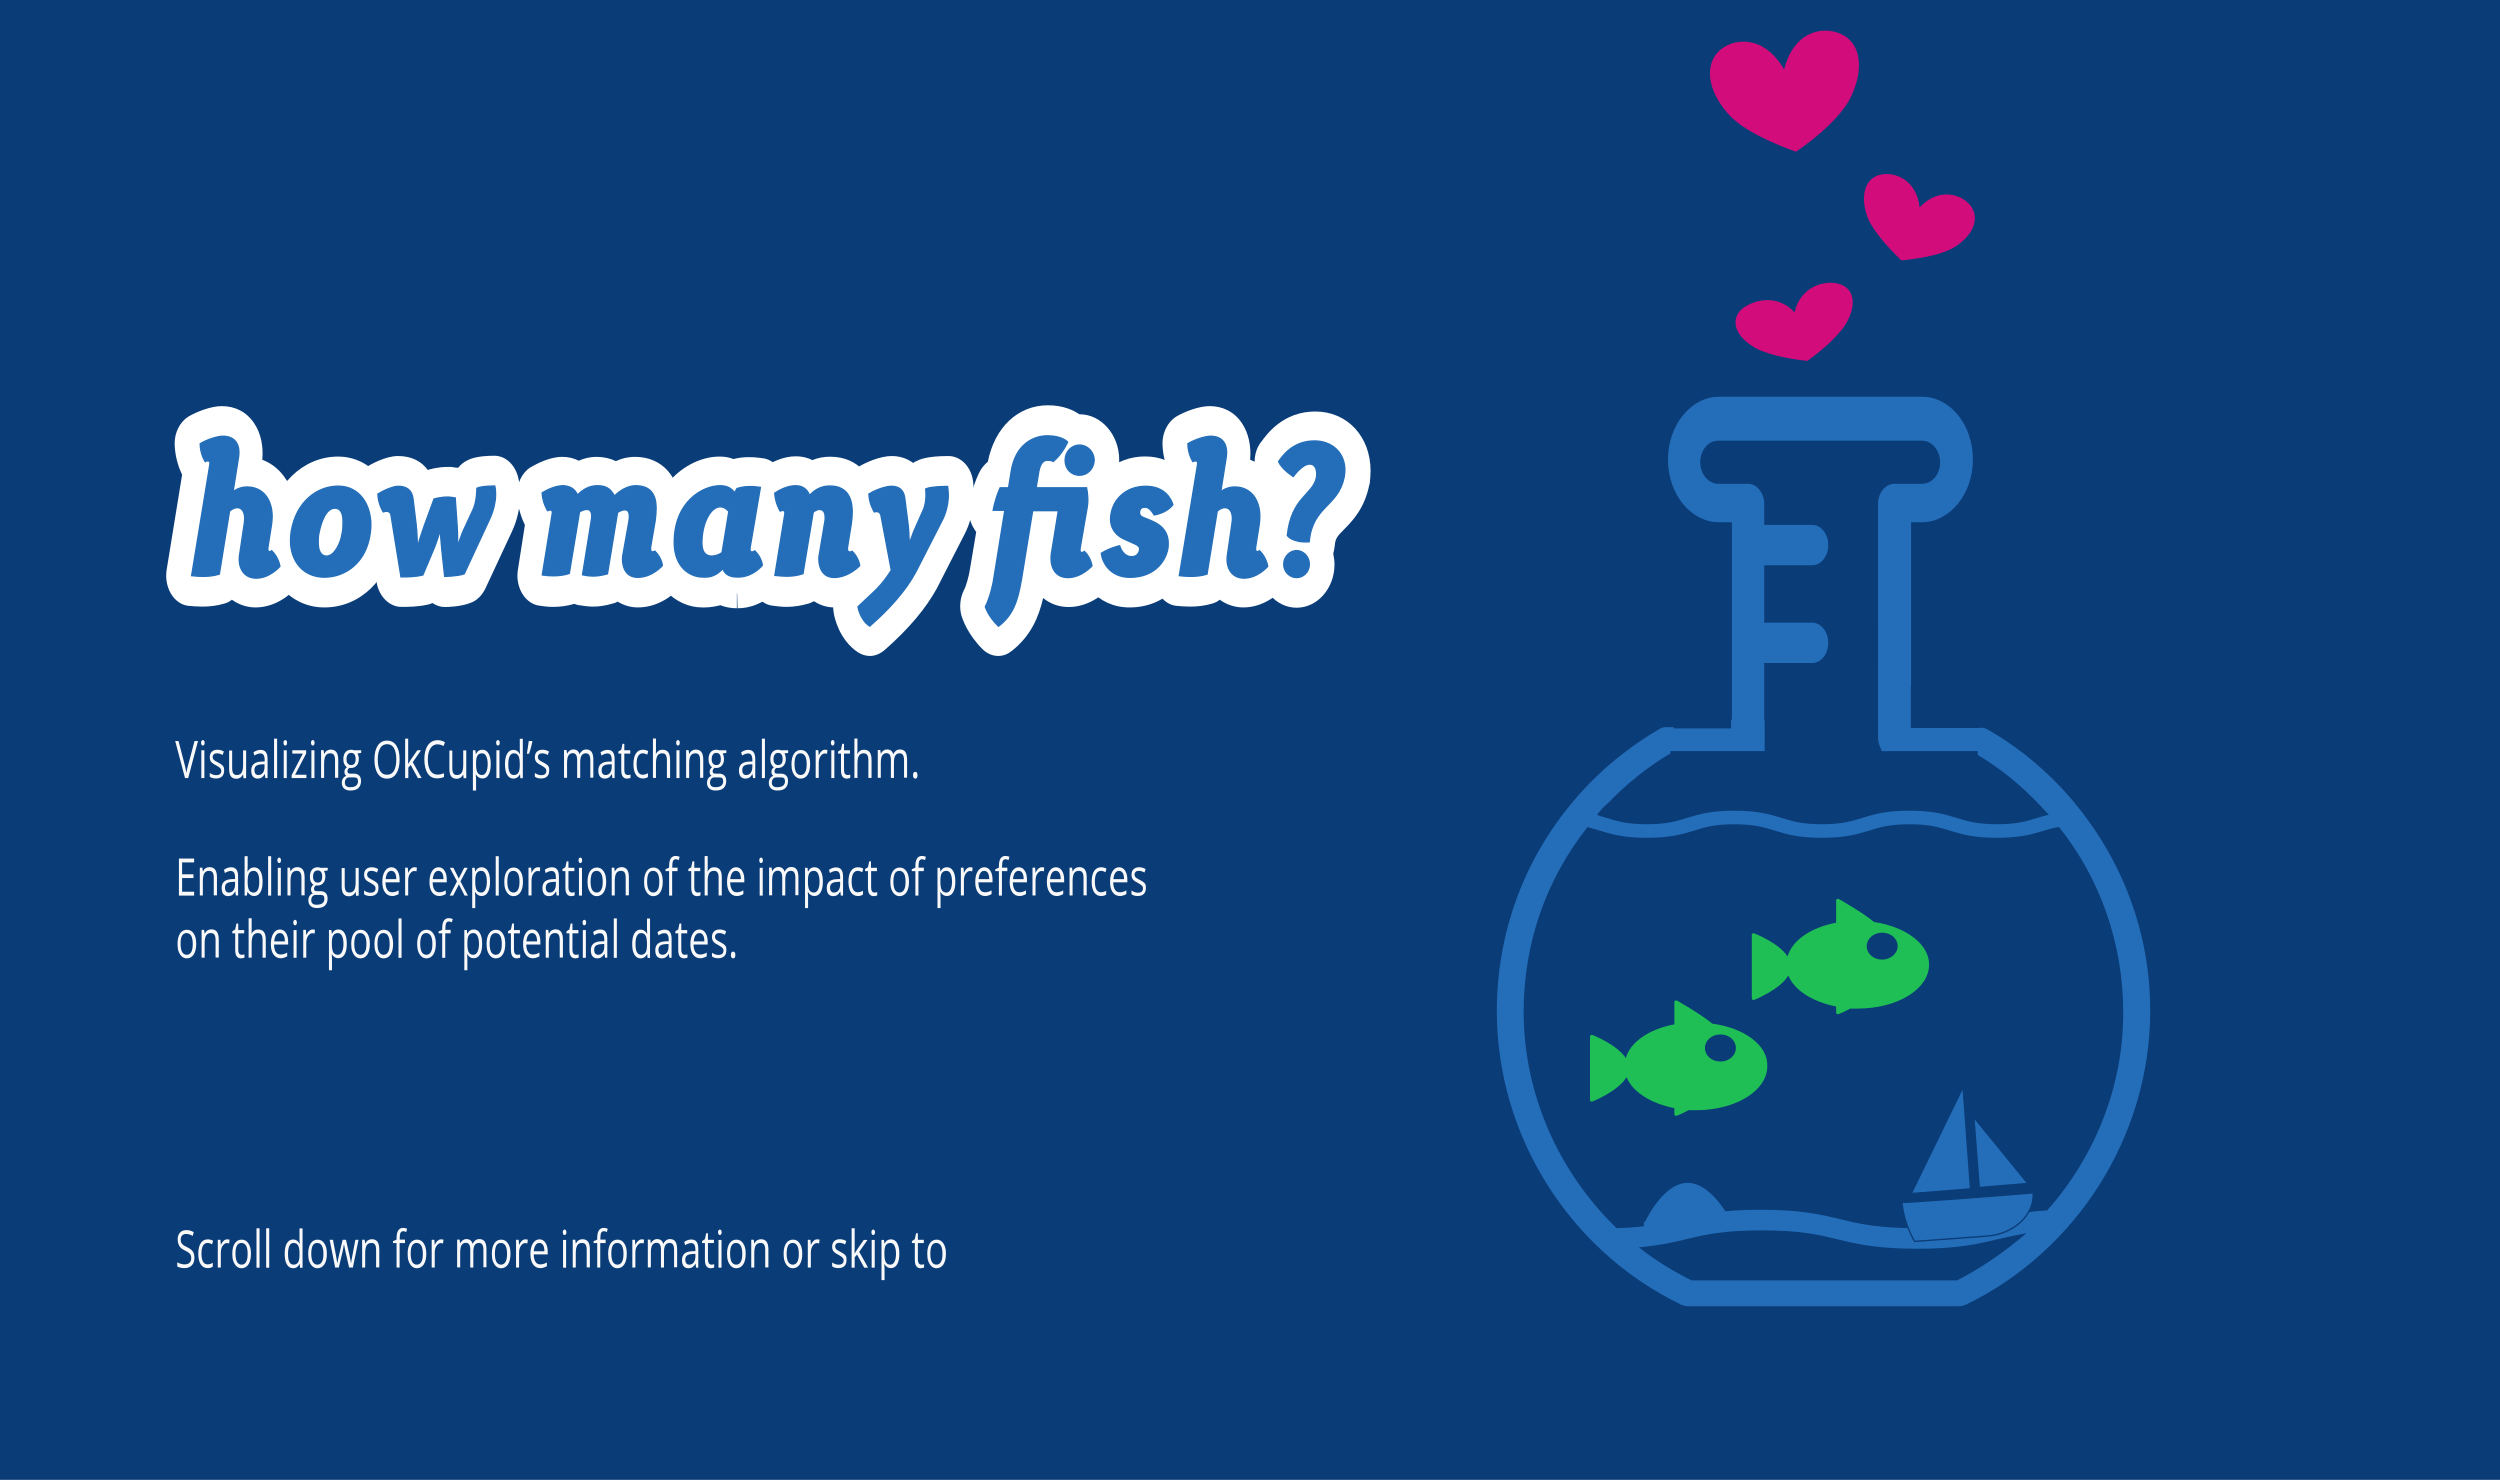 <?xml version="1.0" encoding="utf-8"?>
<!-- Generator: Adobe Illustrator 19.1.0, SVG Export Plug-In . SVG Version: 6.00 Build 0)  -->
<svg version="1.1" id="Layer_1" xmlns="http://www.w3.org/2000/svg" xmlns:xlink="http://www.w3.org/1999/xlink" x="0px" y="0px"
	 viewBox="-39 30 1808 1070" style="enable-background:new -39 30 1808 1070;" xml:space="preserve">
<rect x="-39" y="30" width="1808" height="1070" fill="#808080" stroke="none"/>
<style type="text/css">
	.st0{fill:#0A3C78;stroke:#0A3C78;stroke-miterlimit:10;}
	.st1{enable-background:new    ;}
	.st2{fill:#F9F9F9;}
	.st3{fill:#246EB9;stroke:#0A3C78;stroke-miterlimit:10;}
	.st4{fill:#20BF55;}
	.st5{fill:none;}
	.st6{fill:#246EB9;}
	.st7{fill:#D30C7B;}
	.st8{fill:#FFFFFF;}
	.st9{fill:#0A3C78;}
	.st10{fill:none;stroke:#246EB9;stroke-miterlimit:10;}
</style>
<rect x="-39" y="30" class="st0" width="1808" height="1070"/>
<g class="st1">
	<path class="st2" d="M101.7,565.9h2.5l-7.1,26.8h-2.3l-7.1-26.8h2.4l4.5,17.3c0.5,2,0.9,3.9,1.2,5.8c0.3-2,0.7-3.9,1.3-5.9
		L101.7,565.9z"/>
	<path class="st2" d="M106.4,567.2c0-0.7,0.1-1.2,0.4-1.5s0.6-0.5,0.9-0.5c0.4,0,0.7,0.2,0.9,0.5c0.3,0.3,0.4,0.8,0.4,1.5
		s-0.1,1.2-0.4,1.5c-0.3,0.3-0.6,0.5-0.9,0.5c-0.4,0-0.7-0.2-0.9-0.5S106.4,567.9,106.4,567.2z M108.8,592.7h-2.2v-20.1h2.2V592.7z"
		/>
	<path class="st2" d="M123.1,587.2c0,1.9-0.5,3.3-1.5,4.3c-1,1-2.5,1.5-4.3,1.5c-2,0-3.5-0.4-4.6-1.3V589c0.7,0.5,1.5,0.9,2.3,1.2
		c0.8,0.3,1.6,0.4,2.4,0.4c1.2,0,2.1-0.3,2.7-0.8c0.6-0.5,0.9-1.3,0.9-2.3c0-0.8-0.2-1.4-0.8-2c-0.5-0.6-1.5-1.2-2.9-2
		c-1.4-0.7-2.4-1.3-2.9-1.8c-0.6-0.5-1-1.1-1.3-1.8c-0.3-0.7-0.4-1.4-0.4-2.4c0-1.6,0.5-2.9,1.5-3.9c1-0.9,2.3-1.4,4-1.4
		c1.6,0,3.2,0.4,4.7,1.3L122,576c-1.5-0.8-2.8-1.2-4-1.2c-1.1,0-1.9,0.2-2.4,0.7c-0.5,0.5-0.8,1.1-0.8,1.9c0,0.5,0.1,1,0.3,1.4
		c0.2,0.4,0.5,0.7,1,1.1s1.3,0.8,2.6,1.5c1.8,0.9,2.9,1.7,3.6,2.6S123.1,585.9,123.1,587.2z"/>
	<path class="st2" d="M128.9,572.6v13c0,1.6,0.3,2.9,0.8,3.7c0.5,0.8,1.4,1.2,2.6,1.2c1.5,0,2.7-0.6,3.4-1.7c0.7-1.1,1.1-3,1.1-5.6
		v-10.5h2.2v20.1h-1.9l-0.3-2.7h-0.1c-0.5,1-1.1,1.7-1.9,2.3c-0.8,0.5-1.7,0.8-2.8,0.8c-1.8,0-3.2-0.6-4-1.7c-0.9-1.2-1.3-3-1.3-5.6
		v-13.1H128.9z"/>
	<path class="st2" d="M152.9,592.7l-0.4-2.9h-0.1c-0.7,1.3-1.5,2.1-2.2,2.6c-0.7,0.4-1.7,0.7-2.8,0.7c-1.5,0-2.6-0.5-3.5-1.5
		c-0.8-1-1.2-2.5-1.2-4.4c0-4.1,2.4-6.2,7.2-6.4l2.5-0.1v-1.2c0-1.6-0.3-2.7-0.8-3.5c-0.5-0.8-1.3-1.1-2.4-1.1
		c-1.2,0-2.6,0.5-4.2,1.5l-0.7-2.3c0.7-0.5,1.5-1,2.4-1.3c0.9-0.3,1.7-0.5,2.6-0.5c1.8,0,3.1,0.5,3.9,1.6c0.9,1.1,1.3,2.8,1.3,5.1
		v13.7H152.9z M147.8,590.5c1.4,0,2.5-0.5,3.3-1.6c0.8-1,1.2-2.5,1.2-4.4v-1.8l-2.2,0.1c-1.8,0.1-3.1,0.5-3.9,1.1
		c-0.8,0.7-1.2,1.7-1.2,3.1c0,1.1,0.2,1.9,0.7,2.5C146.2,590.2,146.9,590.5,147.8,590.5z"/>
	<path class="st2" d="M161.4,592.7h-2.2v-28.5h2.2V592.7z"/>
	<path class="st2" d="M166,567.2c0-0.7,0.1-1.2,0.4-1.5s0.6-0.5,0.9-0.5c0.4,0,0.7,0.2,0.9,0.5c0.3,0.3,0.4,0.8,0.4,1.5
		s-0.1,1.2-0.4,1.5c-0.3,0.3-0.6,0.5-0.9,0.5c-0.4,0-0.7-0.2-0.9-0.5S166,567.9,166,567.2z M168.4,592.7h-2.2v-20.1h2.2V592.7z"/>
	<path class="st2" d="M182.6,592.7h-10.7v-2.1L180,575h-7.6v-2.4h10v2.4l-8,15.3h8.2V592.7z"/>
	<path class="st2" d="M185.9,567.2c0-0.7,0.1-1.2,0.4-1.5s0.6-0.5,0.9-0.5c0.4,0,0.7,0.2,0.9,0.5c0.3,0.3,0.4,0.8,0.4,1.5
		s-0.1,1.2-0.4,1.5c-0.3,0.3-0.6,0.5-0.9,0.5c-0.4,0-0.7-0.2-0.9-0.5S185.9,567.9,185.9,567.2z M188.4,592.7h-2.2v-20.1h2.2V592.7z"
		/>
	<path class="st2" d="M203.3,592.7v-13c0-1.6-0.3-2.9-0.8-3.7c-0.5-0.8-1.4-1.2-2.6-1.2c-1.6,0-2.7,0.6-3.4,1.7
		c-0.7,1.1-1.1,3-1.1,5.6v10.5h-2.2v-20.1h1.8l0.4,2.7h0.1c0.5-1,1.1-1.8,1.9-2.3c0.8-0.5,1.8-0.8,2.8-0.8c1.8,0,3.1,0.6,4,1.7
		c0.9,1.2,1.4,3,1.4,5.6v13.1H203.3z"/>
	<path class="st2" d="M222.2,572.6v1.9l-2.7,0.4c0.3,0.4,0.5,1,0.7,1.7c0.2,0.7,0.3,1.5,0.3,2.3c0,2-0.5,3.5-1.5,4.7
		c-1,1.2-2.4,1.8-4.1,1.8c-0.4,0-0.9,0-1.2-0.1c-1,0.7-1.4,1.5-1.4,2.6c0,0.5,0.2,1,0.5,1.2c0.3,0.3,0.9,0.4,1.7,0.4h2.6
		c1.6,0,2.8,0.5,3.7,1.4c0.9,0.9,1.3,2.2,1.3,4c0,2.2-0.7,3.9-2,5.1c-1.3,1.2-3.2,1.7-5.8,1.7c-1.9,0-3.4-0.5-4.5-1.5
		s-1.6-2.4-1.6-4.1c0-1.2,0.3-2.3,0.9-3.2c0.6-0.9,1.4-1.5,2.4-1.8c-0.4-0.2-0.7-0.6-1-1.1s-0.4-1.1-0.4-1.7c0-0.7,0.1-1.4,0.4-1.9
		c0.3-0.5,0.7-1.1,1.4-1.6c-0.8-0.4-1.4-1.2-1.9-2.2c-0.5-1-0.7-2.2-0.7-3.5c0-2.2,0.5-3.9,1.5-5.1c1-1.2,2.4-1.8,4.1-1.8
		c0.8,0,1.5,0.1,2.1,0.4H222.2z M210.4,596c0,1.1,0.3,1.9,1,2.5s1.6,0.8,2.9,0.8c1.9,0,3.3-0.4,4.2-1.1s1.4-1.8,1.4-3.1
		c0-1.1-0.2-1.8-0.7-2.3s-1.4-0.6-2.8-0.6h-2.7c-1,0-1.8,0.3-2.4,1S210.4,594.8,210.4,596z M211.6,579c0,1.4,0.3,2.5,0.9,3.2
		c0.6,0.7,1.4,1.1,2.4,1.1c2.2,0,3.3-1.4,3.3-4.3c0-3-1.1-4.5-3.3-4.5c-1.1,0-1.9,0.4-2.4,1.2C211.9,576.4,211.6,577.5,211.6,579z"
		/>
	<path class="st2" d="M250,579.3c0,4.3-0.8,7.7-2.4,10.1c-1.6,2.5-3.8,3.7-6.7,3.7c-2.9,0-5.2-1.2-6.7-3.6
		c-1.6-2.4-2.4-5.8-2.4-10.2c0-4.4,0.8-7.7,2.4-10.1c1.6-2.4,3.8-3.6,6.8-3.6c2.8,0,5.1,1.2,6.7,3.7S250,575,250,579.3z
		 M234.2,579.3c0,3.6,0.6,6.4,1.7,8.2c1.1,1.9,2.8,2.8,5,2.8c2.2,0,3.8-0.9,5-2.8c1.1-1.9,1.7-4.6,1.7-8.3c0-3.6-0.6-6.3-1.7-8.2
		c-1.1-1.9-2.8-2.8-4.9-2.8c-2.2,0-3.9,0.9-5,2.8C234.8,573,234.2,575.7,234.2,579.3z"/>
	<path class="st2" d="M256.2,582.4c0.4-0.7,1-1.7,1.8-2.9l4.8-6.9h2.7l-6,8.6l6.4,11.5h-2.7l-5.2-9.5l-1.7,2v7.5H254v-28.5h2.2v15.1
		c0,0.7,0,1.7-0.1,3.1H256.2z"/>
	<path class="st2" d="M277.4,568.3c-2.2,0-3.9,1-5.1,2.9s-1.9,4.6-1.9,8c0,3.5,0.6,6.2,1.8,8.1c1.2,1.9,2.9,2.9,5.2,2.9
		c1.4,0,3-0.3,4.7-1v2.7c-1.4,0.7-3.1,1-5.1,1c-2.9,0-5.2-1.2-6.7-3.6c-1.6-2.4-2.4-5.8-2.4-10.2c0-2.8,0.4-5.2,1.1-7.3
		s1.9-3.7,3.3-4.8c1.4-1.1,3.1-1.7,5.1-1.7c2.1,0,3.9,0.5,5.4,1.5l-1,2.7C280.4,568.8,278.9,568.3,277.4,568.3z"/>
	<path class="st2" d="M288.1,572.6v13c0,1.6,0.3,2.9,0.8,3.7c0.5,0.8,1.4,1.2,2.6,1.2c1.5,0,2.7-0.6,3.4-1.7c0.7-1.1,1.1-3,1.1-5.6
		v-10.5h2.2v20.1h-1.9l-0.3-2.7H296c-0.5,1-1.1,1.7-1.9,2.3c-0.8,0.5-1.7,0.8-2.8,0.8c-1.8,0-3.2-0.6-4-1.7c-0.9-1.2-1.3-3-1.3-5.6
		v-13.1H288.1z"/>
	<path class="st2" d="M309.9,593c-1,0-1.8-0.2-2.6-0.7c-0.8-0.5-1.5-1.2-2-2.2h-0.2c0.1,1.2,0.2,2.3,0.2,3.3v8.3H303v-29.1h1.8
		l0.3,2.7h0.1c0.6-1.1,1.2-1.9,2-2.4s1.6-0.7,2.6-0.7c2,0,3.5,0.9,4.5,2.7c1.1,1.8,1.6,4.4,1.6,7.7c0,3.3-0.5,5.9-1.6,7.7
		C313.4,592.1,311.8,593,309.9,593z M309.6,574.8c-1.5,0-2.6,0.6-3.3,1.7c-0.7,1.1-1,2.9-1,5.4v0.7c0,2.8,0.3,4.8,1,6.1
		c0.7,1.2,1.8,1.8,3.3,1.8c1.3,0,2.3-0.7,3-2.1c0.7-1.4,1.1-3.3,1.1-5.8c0-2.5-0.4-4.4-1.1-5.8S310.9,574.8,309.6,574.8z"/>
	<path class="st2" d="M319.8,567.2c0-0.7,0.1-1.2,0.4-1.5s0.6-0.5,0.9-0.5c0.4,0,0.7,0.2,0.9,0.5c0.3,0.3,0.4,0.8,0.4,1.5
		s-0.1,1.2-0.4,1.5c-0.3,0.3-0.6,0.5-0.9,0.5c-0.4,0-0.7-0.2-0.9-0.5S319.8,567.9,319.8,567.2z M322.2,592.7H320v-20.1h2.2V592.7z"
		/>
	<path class="st2" d="M337.1,590H337c-1,2-2.6,3.1-4.7,3.1c-1.9,0-3.4-0.9-4.5-2.7c-1.1-1.8-1.6-4.3-1.6-7.7c0-3.3,0.5-5.9,1.6-7.7
		c1.1-1.8,2.6-2.7,4.5-2.7c2,0,3.6,1,4.6,3h0.2l-0.1-1.4l-0.1-1.4v-8.2h2.2v28.5h-1.8L337.1,590z M332.6,590.5
		c1.5,0,2.6-0.6,3.3-1.7c0.7-1.1,1-3,1-5.5v-0.6c0-2.8-0.3-4.9-1-6.1c-0.7-1.2-1.8-1.8-3.3-1.8c-1.3,0-2.3,0.7-3,2.1
		c-0.7,1.4-1,3.3-1,5.9c0,2.6,0.3,4.5,1,5.8C330.2,589.8,331.2,590.5,332.6,590.5z"/>
	<path class="st2" d="M345.8,565.9l0.2,0.4c-0.2,1.2-0.6,2.6-1,4.3c-0.4,1.6-0.9,3.1-1.4,4.5h-1.6c0.6-3.5,1.1-6.5,1.4-9.2H345.8z"
		/>
	<path class="st2" d="M358.2,587.2c0,1.9-0.5,3.3-1.5,4.3c-1,1-2.5,1.5-4.3,1.5c-2,0-3.5-0.4-4.6-1.3V589c0.7,0.5,1.5,0.9,2.3,1.2
		c0.8,0.3,1.6,0.4,2.4,0.4c1.2,0,2.1-0.3,2.7-0.8c0.6-0.5,0.9-1.3,0.9-2.3c0-0.8-0.2-1.4-0.8-2c-0.5-0.6-1.5-1.2-2.9-2
		c-1.4-0.7-2.4-1.3-2.9-1.8c-0.6-0.5-1-1.1-1.3-1.8c-0.3-0.7-0.4-1.4-0.4-2.4c0-1.6,0.5-2.9,1.5-3.9c1-0.9,2.3-1.4,4-1.4
		c1.6,0,3.2,0.4,4.7,1.3l-0.8,2.5c-1.5-0.8-2.8-1.2-4-1.2c-1.1,0-1.9,0.2-2.4,0.7c-0.5,0.5-0.8,1.1-0.8,1.9c0,0.5,0.1,1,0.3,1.4
		c0.2,0.4,0.5,0.7,1,1.1s1.3,0.8,2.6,1.5c1.8,0.9,2.9,1.7,3.6,2.6S358.2,585.9,358.2,587.2z"/>
	<path class="st2" d="M387.9,592.7v-13.1c0-1.6-0.3-2.8-0.8-3.6s-1.3-1.2-2.4-1.2c-1.4,0-2.4,0.5-3.1,1.6c-0.7,1.1-1,2.8-1,5v11.2
		h-2.2v-13.1c0-1.6-0.3-2.8-0.8-3.6s-1.3-1.2-2.4-1.2c-1.4,0-2.4,0.6-3.1,1.7c-0.7,1.1-1,3-1,5.6v10.5h-2.2v-20.1h1.8l0.4,2.7h0.1
		c0.4-1,1-1.7,1.8-2.3c0.8-0.5,1.6-0.8,2.6-0.8c2.3,0,3.8,1.1,4.5,3.4h0.1c0.4-1,1.1-1.9,1.9-2.5c0.8-0.6,1.8-0.9,2.9-0.9
		c1.7,0,2.9,0.6,3.8,1.7c0.8,1.2,1.3,3,1.3,5.6v13.1H387.9z"/>
	<path class="st2" d="M403.9,592.7l-0.4-2.9h-0.1c-0.7,1.3-1.5,2.1-2.2,2.6c-0.7,0.4-1.7,0.7-2.8,0.7c-1.5,0-2.6-0.5-3.5-1.5
		c-0.8-1-1.2-2.5-1.2-4.4c0-4.1,2.4-6.2,7.2-6.4l2.5-0.1v-1.2c0-1.6-0.3-2.7-0.8-3.5c-0.5-0.8-1.3-1.1-2.4-1.1
		c-1.2,0-2.6,0.5-4.2,1.5l-0.7-2.3c0.7-0.5,1.5-1,2.4-1.3c0.9-0.3,1.7-0.5,2.6-0.5c1.8,0,3.1,0.5,3.9,1.6c0.9,1.1,1.3,2.8,1.3,5.1
		v13.7H403.9z M398.9,590.5c1.4,0,2.5-0.5,3.3-1.6c0.8-1,1.2-2.5,1.2-4.4v-1.8l-2.2,0.1c-1.8,0.1-3.1,0.5-3.9,1.1
		c-0.8,0.7-1.2,1.7-1.2,3.1c0,1.1,0.2,1.9,0.7,2.5C397.3,590.2,398,590.5,398.9,590.5z"/>
	<path class="st2" d="M415,590.5c0.4,0,0.8,0,1.1-0.1c0.4-0.1,0.7-0.2,0.9-0.2v2.3c-0.2,0.2-0.6,0.3-1.1,0.4
		c-0.5,0.1-0.9,0.2-1.3,0.2c-2.9,0-4.3-2-4.3-6.1V575h-2.1v-1.5l2.1-1.3l0.9-4.3h1.3v4.7h4.3v2.4h-4.3v11.8c0,1.2,0.2,2.1,0.6,2.8
		C413.7,590.2,414.3,590.5,415,590.5z"/>
	<path class="st2" d="M425.9,593c-2.1,0-3.8-0.9-5-2.7s-1.8-4.3-1.8-7.6c0-3.4,0.6-6,1.8-7.8c1.2-1.8,2.9-2.7,5.1-2.7
		c0.7,0,1.4,0.1,2.1,0.3c0.7,0.2,1.3,0.5,1.7,0.7l-0.7,2.6c-0.5-0.3-1-0.5-1.6-0.7s-1.1-0.3-1.6-0.3c-3,0-4.5,2.6-4.5,7.8
		c0,2.5,0.4,4.4,1.1,5.7c0.7,1.3,1.8,2,3.3,2c1.2,0,2.5-0.4,3.8-1.1v2.7C428.7,592.7,427.4,593,425.9,593z"/>
	<path class="st2" d="M443.3,592.7v-13c0-1.6-0.3-2.9-0.8-3.7c-0.5-0.8-1.4-1.2-2.6-1.2c-1.6,0-2.7,0.6-3.4,1.7
		c-0.7,1.1-1.1,3-1.1,5.6v10.5h-2.2v-28.5h2.2v8.6c0,1,0,1.9-0.1,2.6h0.1c0.4-1,1.1-1.7,1.9-2.3c0.8-0.6,1.7-0.8,2.8-0.8
		c1.8,0,3.2,0.6,4.1,1.7c0.9,1.2,1.4,3,1.4,5.6v13.1H443.3z"/>
	<path class="st2" d="M450,567.2c0-0.7,0.1-1.2,0.4-1.5s0.6-0.5,0.9-0.5c0.4,0,0.7,0.2,0.9,0.5c0.3,0.3,0.4,0.8,0.4,1.5
		s-0.1,1.2-0.4,1.5c-0.3,0.3-0.6,0.5-0.9,0.5c-0.4,0-0.7-0.2-0.9-0.5S450,567.9,450,567.2z M452.4,592.7h-2.2v-20.1h2.2V592.7z"/>
	<path class="st2" d="M467.3,592.7v-13c0-1.6-0.3-2.9-0.8-3.7c-0.5-0.8-1.4-1.2-2.6-1.2c-1.6,0-2.7,0.6-3.4,1.7
		c-0.7,1.1-1.1,3-1.1,5.6v10.5h-2.2v-20.1h1.8l0.4,2.7h0.1c0.5-1,1.1-1.8,1.9-2.3c0.8-0.5,1.8-0.8,2.8-0.8c1.8,0,3.1,0.6,4,1.7
		c0.9,1.2,1.4,3,1.4,5.6v13.1H467.3z"/>
	<path class="st2" d="M486.3,572.6v1.9l-2.7,0.4c0.3,0.4,0.5,1,0.7,1.7c0.2,0.7,0.3,1.5,0.3,2.3c0,2-0.5,3.5-1.5,4.7
		c-1,1.2-2.4,1.8-4.1,1.8c-0.4,0-0.9,0-1.2-0.1c-1,0.7-1.4,1.5-1.4,2.6c0,0.5,0.2,1,0.5,1.2c0.3,0.3,0.9,0.4,1.7,0.4h2.6
		c1.6,0,2.8,0.5,3.7,1.4c0.9,0.9,1.3,2.2,1.3,4c0,2.2-0.7,3.9-2,5.1c-1.3,1.2-3.2,1.7-5.8,1.7c-1.9,0-3.4-0.5-4.5-1.5
		s-1.6-2.4-1.6-4.1c0-1.2,0.3-2.3,0.9-3.2c0.6-0.9,1.4-1.5,2.4-1.8c-0.4-0.2-0.7-0.6-1-1.1s-0.4-1.1-0.4-1.7c0-0.7,0.1-1.4,0.4-1.9
		c0.3-0.5,0.7-1.1,1.4-1.6c-0.8-0.4-1.4-1.2-1.9-2.2c-0.5-1-0.7-2.2-0.7-3.5c0-2.2,0.5-3.9,1.5-5.1c1-1.2,2.4-1.8,4.1-1.8
		c0.8,0,1.5,0.1,2.1,0.4H486.3z M474.5,596c0,1.1,0.3,1.9,1,2.5s1.6,0.8,2.9,0.8c1.9,0,3.3-0.4,4.2-1.1s1.4-1.8,1.4-3.1
		c0-1.1-0.2-1.8-0.7-2.3s-1.4-0.6-2.8-0.6h-2.7c-1,0-1.8,0.3-2.4,1S474.5,594.8,474.5,596z M475.7,579c0,1.4,0.3,2.5,0.9,3.2
		c0.6,0.7,1.4,1.1,2.4,1.1c2.2,0,3.3-1.4,3.3-4.3c0-3-1.1-4.5-3.3-4.5c-1.1,0-1.9,0.4-2.4,1.2C476,576.4,475.7,577.5,475.7,579z"/>
	<path class="st2" d="M505.6,592.7l-0.4-2.9h-0.1c-0.7,1.3-1.5,2.1-2.2,2.6c-0.7,0.4-1.7,0.7-2.8,0.7c-1.5,0-2.6-0.5-3.5-1.5
		c-0.8-1-1.2-2.5-1.2-4.4c0-4.1,2.4-6.2,7.2-6.4l2.5-0.1v-1.2c0-1.6-0.3-2.7-0.8-3.5c-0.5-0.8-1.3-1.1-2.4-1.1
		c-1.2,0-2.6,0.5-4.2,1.5l-0.7-2.3c0.7-0.5,1.5-1,2.4-1.3c0.9-0.3,1.7-0.5,2.6-0.5c1.8,0,3.1,0.5,3.9,1.6c0.9,1.1,1.3,2.8,1.3,5.1
		v13.7H505.6z M500.6,590.5c1.4,0,2.5-0.5,3.3-1.6c0.8-1,1.2-2.5,1.2-4.4v-1.8l-2.2,0.1c-1.8,0.1-3.1,0.5-3.9,1.1
		c-0.8,0.7-1.2,1.7-1.2,3.1c0,1.1,0.2,1.9,0.7,2.5C499,590.2,499.7,590.5,500.6,590.5z"/>
	<path class="st2" d="M514.2,592.7h-2.2v-28.5h2.2V592.7z"/>
	<path class="st2" d="M531,572.6v1.9l-2.7,0.4c0.3,0.4,0.5,1,0.7,1.7c0.2,0.7,0.3,1.5,0.3,2.3c0,2-0.5,3.5-1.5,4.7
		c-1,1.2-2.4,1.8-4.1,1.8c-0.4,0-0.9,0-1.2-0.1c-1,0.7-1.4,1.5-1.4,2.6c0,0.5,0.2,1,0.5,1.2c0.3,0.3,0.9,0.4,1.7,0.4h2.6
		c1.6,0,2.8,0.5,3.7,1.4c0.9,0.9,1.3,2.2,1.3,4c0,2.2-0.7,3.9-2,5.1c-1.3,1.2-3.2,1.7-5.8,1.7c-1.9,0-3.4-0.5-4.5-1.5
		s-1.6-2.4-1.6-4.1c0-1.2,0.3-2.3,0.9-3.2c0.6-0.9,1.4-1.5,2.4-1.8c-0.4-0.2-0.7-0.6-1-1.1s-0.4-1.1-0.4-1.7c0-0.7,0.1-1.4,0.4-1.9
		c0.3-0.5,0.7-1.1,1.4-1.6c-0.8-0.4-1.4-1.2-1.9-2.2c-0.5-1-0.7-2.2-0.7-3.5c0-2.2,0.5-3.9,1.5-5.1c1-1.2,2.4-1.8,4.1-1.8
		c0.8,0,1.5,0.1,2.1,0.4H531z M519.2,596c0,1.1,0.3,1.9,1,2.5s1.6,0.8,2.9,0.8c1.9,0,3.3-0.4,4.2-1.1s1.4-1.8,1.4-3.1
		c0-1.1-0.2-1.8-0.7-2.3s-1.4-0.6-2.8-0.6h-2.7c-1,0-1.8,0.3-2.4,1S519.2,594.8,519.2,596z M520.4,579c0,1.4,0.3,2.5,0.9,3.2
		c0.6,0.7,1.4,1.1,2.4,1.1c2.2,0,3.3-1.4,3.3-4.3c0-3-1.1-4.5-3.3-4.5c-1.1,0-1.9,0.4-2.4,1.2C520.7,576.4,520.4,577.5,520.4,579z"
		/>
	<path class="st2" d="M546.9,582.6c0,3.3-0.6,5.8-1.8,7.7c-1.2,1.8-2.9,2.8-5,2.8c-1.3,0-2.5-0.4-3.5-1.3c-1-0.8-1.8-2.1-2.4-3.6
		c-0.6-1.6-0.8-3.4-0.8-5.5c0-3.3,0.6-5.8,1.8-7.6c1.2-1.8,2.9-2.7,5-2.7c2.1,0,3.7,0.9,4.9,2.8
		C546.3,576.9,546.9,579.4,546.9,582.6z M535.6,582.6c0,2.6,0.4,4.5,1.1,5.9c0.8,1.3,1.9,2,3.3,2c1.5,0,2.6-0.7,3.3-2
		c0.8-1.3,1.1-3.3,1.1-5.9c0-2.6-0.4-4.5-1.1-5.8c-0.8-1.3-1.9-2-3.4-2c-1.5,0-2.6,0.7-3.3,2C536,578.1,535.6,580,535.6,582.6z"/>
	<path class="st2" d="M557.6,572.2c0.7,0,1.2,0.1,1.8,0.2l-0.3,2.8c-0.6-0.2-1.2-0.3-1.6-0.3c-1.2,0-2.2,0.7-3.1,2s-1.3,3-1.3,4.9
		v10.8h-2.2v-20.1h1.9l0.3,3.7h0.1c0.5-1.3,1.2-2.3,2-3C555.8,572.6,556.6,572.2,557.6,572.2z"/>
	<path class="st2" d="M561.9,567.2c0-0.7,0.1-1.2,0.4-1.5s0.6-0.5,0.9-0.5c0.4,0,0.7,0.2,0.9,0.5c0.3,0.3,0.4,0.8,0.4,1.5
		s-0.1,1.2-0.4,1.5c-0.3,0.3-0.6,0.5-0.9,0.5c-0.4,0-0.7-0.2-0.9-0.5S561.9,567.9,561.9,567.2z M564.4,592.7h-2.2v-20.1h2.2V592.7z"
		/>
	<path class="st2" d="M573.9,590.5c0.4,0,0.8,0,1.1-0.1c0.4-0.1,0.7-0.2,0.9-0.2v2.3c-0.2,0.2-0.6,0.3-1.1,0.4
		c-0.5,0.1-0.9,0.2-1.3,0.2c-2.9,0-4.3-2-4.3-6.1V575h-2.1v-1.5l2.1-1.3l0.9-4.3h1.3v4.7h4.3v2.4h-4.3v11.8c0,1.2,0.2,2.1,0.6,2.8
		C572.6,590.2,573.2,590.5,573.9,590.5z"/>
	<path class="st2" d="M589,592.7v-13c0-1.6-0.3-2.9-0.8-3.7c-0.5-0.8-1.4-1.2-2.6-1.2c-1.6,0-2.7,0.6-3.4,1.7
		c-0.7,1.1-1.1,3-1.1,5.6v10.5h-2.2v-28.5h2.2v8.6c0,1,0,1.9-0.1,2.6h0.1c0.4-1,1.1-1.7,1.9-2.3c0.8-0.6,1.7-0.8,2.8-0.8
		c1.8,0,3.2,0.6,4.1,1.7c0.9,1.2,1.4,3,1.4,5.6v13.1H589z"/>
	<path class="st2" d="M614.8,592.7v-13.1c0-1.6-0.3-2.8-0.8-3.6s-1.3-1.2-2.4-1.2c-1.4,0-2.4,0.5-3.1,1.6c-0.7,1.1-1,2.8-1,5v11.2
		h-2.2v-13.1c0-1.6-0.3-2.8-0.8-3.6s-1.3-1.2-2.4-1.2c-1.4,0-2.4,0.6-3.1,1.7c-0.7,1.1-1,3-1,5.6v10.5h-2.2v-20.1h1.8l0.4,2.7h0.1
		c0.4-1,1-1.7,1.8-2.3c0.8-0.5,1.6-0.8,2.6-0.8c2.3,0,3.8,1.1,4.5,3.4h0.1c0.4-1,1.1-1.9,1.9-2.5c0.8-0.6,1.8-0.9,2.9-0.9
		c1.7,0,2.9,0.6,3.8,1.7c0.8,1.2,1.3,3,1.3,5.6v13.1H614.8z"/>
	<path class="st2" d="M621.3,590.7c0-0.8,0.1-1.4,0.4-1.9c0.3-0.4,0.7-0.6,1.2-0.6c0.5,0,0.9,0.2,1.2,0.6c0.3,0.4,0.4,1,0.4,1.9
		c0,0.8-0.1,1.4-0.4,1.8c-0.3,0.4-0.7,0.6-1.2,0.6c-0.5,0-0.8-0.2-1.1-0.6C621.5,592.2,621.3,591.6,621.3,590.7z"/>
</g>
<g class="st1">
	<path class="st2" d="M101.6,939.6c0,2.4-0.6,4.2-1.9,5.5s-3,2-5.1,2c-2.3,0-4.1-0.4-5.4-1.2v-3c0.8,0.5,1.7,0.8,2.6,1.1
		s1.9,0.4,2.8,0.4c1.5,0,2.7-0.4,3.5-1.2c0.8-0.8,1.2-1.9,1.2-3.3c0-0.9-0.1-1.7-0.4-2.3c-0.3-0.6-0.7-1.1-1.4-1.6
		c-0.6-0.5-1.6-1.1-2.9-1.7c-1.8-0.9-3.2-1.9-3.9-3.2s-1.2-2.8-1.2-4.8c0-2.1,0.6-3.7,1.7-4.9s2.7-1.8,4.5-1.8c2,0,3.8,0.5,5.4,1.5
		l-0.7,2.7c-1.6-0.9-3.2-1.4-4.8-1.4c-1.2,0-2.2,0.4-2.9,1.1c-0.7,0.7-1,1.7-1,2.9c0,0.9,0.1,1.7,0.4,2.3c0.3,0.6,0.7,1.1,1.3,1.6
		c0.6,0.5,1.5,1,2.8,1.6c2.1,1,3.5,2.1,4.3,3.2C101.2,936.3,101.6,937.8,101.6,939.6z"/>
	<path class="st2" d="M111.2,947.1c-2.1,0-3.8-0.9-5-2.7s-1.8-4.3-1.8-7.6c0-3.4,0.6-6,1.8-7.8c1.2-1.8,2.9-2.7,5.1-2.7
		c0.7,0,1.4,0.1,2.1,0.3c0.7,0.2,1.3,0.5,1.7,0.7l-0.7,2.6c-0.5-0.3-1-0.5-1.6-0.7s-1.1-0.3-1.6-0.3c-3,0-4.5,2.6-4.5,7.8
		c0,2.5,0.4,4.4,1.1,5.7c0.7,1.3,1.8,2,3.3,2c1.2,0,2.5-0.4,3.8-1.1v2.7C113.9,946.8,112.7,947.1,111.2,947.1z"/>
	<path class="st2" d="M125.2,926.3c0.7,0,1.2,0.1,1.8,0.2l-0.3,2.8c-0.6-0.2-1.2-0.3-1.6-0.3c-1.2,0-2.2,0.7-3.1,2s-1.3,3-1.3,4.9
		v10.8h-2.2v-20.1h1.9l0.3,3.7h0.1c0.5-1.3,1.2-2.3,2-3C123.4,926.7,124.3,926.3,125.2,926.3z"/>
	<path class="st2" d="M142.5,936.7c0,3.3-0.6,5.8-1.8,7.7c-1.2,1.8-2.9,2.8-5,2.8c-1.3,0-2.5-0.4-3.5-1.3c-1-0.8-1.8-2.1-2.4-3.6
		c-0.6-1.6-0.8-3.4-0.8-5.5c0-3.3,0.6-5.8,1.8-7.6c1.2-1.8,2.9-2.7,5-2.7c2.1,0,3.7,0.9,4.9,2.8C141.9,931,142.5,933.5,142.5,936.7z
		 M131.3,936.7c0,2.6,0.4,4.5,1.1,5.9c0.8,1.3,1.9,2,3.3,2c1.5,0,2.6-0.7,3.3-2c0.8-1.3,1.1-3.3,1.1-5.9c0-2.6-0.4-4.5-1.1-5.8
		c-0.8-1.3-1.9-2-3.4-2c-1.5,0-2.6,0.7-3.3,2C131.6,932.2,131.3,934.1,131.3,936.7z"/>
	<path class="st2" d="M148.7,946.8h-2.2v-28.5h2.2V946.8z"/>
	<path class="st2" d="M155.7,946.8h-2.2v-28.5h2.2V946.8z"/>
	<path class="st2" d="M177.8,944.1h-0.1c-1,2-2.6,3.1-4.7,3.1c-1.9,0-3.4-0.9-4.5-2.7c-1.1-1.8-1.6-4.3-1.6-7.7
		c0-3.3,0.5-5.9,1.6-7.7c1.1-1.8,2.6-2.7,4.5-2.7c2,0,3.6,1,4.6,3h0.2l-0.1-1.4l-0.1-1.4v-8.2h2.2v28.5h-1.8L177.8,944.1z
		 M173.3,944.6c1.5,0,2.6-0.6,3.3-1.7c0.7-1.1,1-3,1-5.5v-0.6c0-2.8-0.3-4.9-1-6.1c-0.7-1.2-1.8-1.8-3.3-1.8c-1.3,0-2.3,0.7-3,2.1
		c-0.7,1.4-1,3.3-1,5.9c0,2.6,0.3,4.5,1,5.8C170.9,943.9,171.9,944.6,173.3,944.6z"/>
	<path class="st2" d="M197.4,936.7c0,3.3-0.6,5.8-1.8,7.7c-1.2,1.8-2.9,2.8-5,2.8c-1.3,0-2.5-0.4-3.5-1.3c-1-0.8-1.8-2.1-2.4-3.6
		c-0.6-1.6-0.8-3.4-0.8-5.5c0-3.3,0.6-5.8,1.8-7.6c1.2-1.8,2.9-2.7,5-2.7c2.1,0,3.7,0.9,4.9,2.8C196.8,931,197.4,933.5,197.4,936.7z
		 M186.1,936.7c0,2.6,0.4,4.5,1.1,5.9c0.8,1.3,1.9,2,3.3,2c1.5,0,2.6-0.7,3.3-2c0.8-1.3,1.1-3.3,1.1-5.9c0-2.6-0.4-4.5-1.1-5.8
		c-0.8-1.3-1.9-2-3.4-2c-1.5,0-2.6,0.7-3.3,2C186.5,932.2,186.1,934.1,186.1,936.7z"/>
	<path class="st2" d="M213.5,946.8l-2.7-11.8c-0.2-0.7-0.5-2.4-1-4.9h-0.1c-0.4,2.1-0.7,3.8-0.9,4.9l-2.8,11.7h-2.6l-4-20.1h2.4
		c1,5,1.7,8.9,2.2,11.5c0.5,2.6,0.8,4.4,0.9,5.3h0.1c0.1-0.7,0.3-1.6,0.5-2.7c0.2-1.1,0.4-2,0.6-2.6l2.7-11.5h2.4l2.6,11.5
		c0.5,2.1,0.8,3.9,1,5.3h0.1c0-0.4,0.1-1.1,0.3-2c0.2-0.9,1.1-5.8,2.8-14.8h2.3l-4.1,20.1H213.5z"/>
	<path class="st2" d="M233,946.8v-13c0-1.6-0.3-2.9-0.8-3.7c-0.5-0.8-1.4-1.2-2.6-1.2c-1.6,0-2.7,0.6-3.4,1.7
		c-0.7,1.1-1.1,3-1.1,5.6v10.5h-2.2v-20.1h1.8l0.4,2.7h0.1c0.5-1,1.1-1.8,1.9-2.3c0.8-0.5,1.8-0.8,2.8-0.8c1.8,0,3.1,0.6,4,1.7
		c0.9,1.2,1.4,3,1.4,5.6v13.1H233z"/>
	<path class="st2" d="M253.8,929H250v17.7h-2.2V929h-2.6v-1.4l2.6-1.1v-1.1c0-4.9,1.6-7.4,4.8-7.4c0.8,0,1.7,0.2,2.8,0.6l-0.6,2.4
		c-0.9-0.4-1.6-0.6-2.2-0.6c-0.8,0-1.5,0.4-1.9,1.1c-0.4,0.8-0.6,2-0.6,3.7v1.3h3.8V929z"/>
	<path class="st2" d="M269.3,936.7c0,3.3-0.6,5.8-1.8,7.7c-1.2,1.8-2.9,2.8-5,2.8c-1.3,0-2.5-0.4-3.5-1.3c-1-0.8-1.8-2.1-2.4-3.6
		c-0.6-1.6-0.8-3.4-0.8-5.5c0-3.3,0.6-5.8,1.8-7.6c1.2-1.8,2.9-2.7,5-2.7c2.1,0,3.7,0.9,4.9,2.8C268.6,931,269.3,933.5,269.3,936.7z
		 M258,936.7c0,2.6,0.4,4.5,1.1,5.9c0.8,1.3,1.9,2,3.3,2c1.5,0,2.6-0.7,3.3-2c0.8-1.3,1.1-3.3,1.1-5.9c0-2.6-0.4-4.5-1.1-5.8
		c-0.8-1.3-1.9-2-3.4-2c-1.5,0-2.6,0.7-3.3,2C258.3,932.2,258,934.1,258,936.7z"/>
	<path class="st2" d="M279.9,926.3c0.7,0,1.2,0.1,1.8,0.2l-0.3,2.8c-0.6-0.2-1.2-0.3-1.6-0.3c-1.2,0-2.2,0.7-3.1,2s-1.3,3-1.3,4.9
		v10.8h-2.2v-20.1h1.9l0.3,3.7h0.1c0.5-1.3,1.2-2.3,2-3C278.2,926.7,279,926.3,279.9,926.3z"/>
	<path class="st2" d="M310.6,946.8v-13.1c0-1.6-0.3-2.8-0.8-3.6s-1.3-1.2-2.4-1.2c-1.4,0-2.4,0.5-3.1,1.6c-0.7,1.1-1,2.8-1,5v11.2
		h-2.2v-13.1c0-1.6-0.3-2.8-0.8-3.6s-1.3-1.2-2.4-1.2c-1.4,0-2.4,0.6-3.1,1.7c-0.7,1.1-1,3-1,5.6v10.5h-2.2v-20.1h1.8l0.4,2.7h0.1
		c0.4-1,1-1.7,1.8-2.3c0.8-0.5,1.6-0.8,2.6-0.8c2.3,0,3.8,1.1,4.5,3.4h0.1c0.4-1,1.1-1.9,1.9-2.5c0.8-0.6,1.8-0.9,2.9-0.9
		c1.7,0,2.9,0.6,3.8,1.7c0.8,1.2,1.3,3,1.3,5.6v13.1H310.6z"/>
	<path class="st2" d="M330.2,936.7c0,3.3-0.6,5.8-1.8,7.7c-1.2,1.8-2.9,2.8-5,2.8c-1.3,0-2.5-0.4-3.5-1.3c-1-0.8-1.8-2.1-2.4-3.6
		c-0.6-1.6-0.8-3.4-0.8-5.5c0-3.3,0.6-5.8,1.8-7.6c1.2-1.8,2.9-2.7,5-2.7c2.1,0,3.7,0.9,4.9,2.8C329.6,931,330.2,933.5,330.2,936.7z
		 M318.9,936.7c0,2.6,0.4,4.5,1.1,5.9c0.8,1.3,1.9,2,3.3,2c1.5,0,2.6-0.7,3.3-2c0.8-1.3,1.1-3.3,1.1-5.9c0-2.6-0.4-4.5-1.1-5.8
		c-0.8-1.3-1.9-2-3.4-2c-1.5,0-2.6,0.7-3.3,2C319.3,932.2,318.9,934.1,318.9,936.7z"/>
	<path class="st2" d="M340.9,926.3c0.7,0,1.2,0.1,1.8,0.2l-0.3,2.8c-0.6-0.2-1.2-0.3-1.6-0.3c-1.2,0-2.2,0.7-3.1,2s-1.3,3-1.3,4.9
		v10.8h-2.2v-20.1h1.9l0.3,3.7h0.1c0.5-1.3,1.2-2.3,2-3C339.1,926.7,340,926.3,340.9,926.3z"/>
	<path class="st2" d="M351.7,947.1c-2.2,0-3.9-0.9-5.2-2.7c-1.3-1.8-1.9-4.3-1.9-7.5c0-3.2,0.6-5.8,1.8-7.7s2.8-2.9,4.7-2.9
		c1.9,0,3.3,0.8,4.4,2.5s1.6,3.8,1.6,6.5v1.9H347c0,2.4,0.5,4.1,1.3,5.4s2,1.8,3.5,1.8c1.6,0,3.2-0.5,4.7-1.4v2.7
		c-0.8,0.5-1.5,0.8-2.3,1C353.6,947,352.7,947.1,351.7,947.1z M351.1,928.9c-1.2,0-2.1,0.5-2.8,1.6c-0.7,1-1.1,2.5-1.3,4.4h7.7
		c0-1.9-0.3-3.4-0.9-4.4S352.3,928.9,351.1,928.9z"/>
	<path class="st2" d="M368,921.2c0-0.7,0.1-1.2,0.4-1.5s0.6-0.5,0.9-0.5c0.4,0,0.7,0.2,0.9,0.5c0.3,0.3,0.4,0.8,0.4,1.5
		s-0.1,1.2-0.4,1.5c-0.3,0.3-0.6,0.5-0.9,0.5c-0.4,0-0.7-0.2-0.9-0.5S368,921.9,368,921.2z M370.4,946.8h-2.2v-20.1h2.2V946.8z"/>
	<path class="st2" d="M385.3,946.8v-13c0-1.6-0.3-2.9-0.8-3.7c-0.5-0.8-1.4-1.2-2.6-1.2c-1.6,0-2.7,0.6-3.4,1.7
		c-0.7,1.1-1.1,3-1.1,5.6v10.5h-2.2v-20.1h1.8l0.4,2.7h0.1c0.5-1,1.1-1.8,1.9-2.3c0.8-0.5,1.8-0.8,2.8-0.8c1.8,0,3.1,0.6,4,1.7
		c0.9,1.2,1.4,3,1.4,5.6v13.1H385.3z"/>
	<path class="st2" d="M398.9,929h-3.8v17.7h-2.2V929h-2.6v-1.4l2.6-1.1v-1.1c0-4.9,1.6-7.4,4.8-7.4c0.8,0,1.7,0.2,2.8,0.6l-0.6,2.4
		c-0.9-0.4-1.6-0.6-2.2-0.6c-0.8,0-1.5,0.4-1.9,1.1c-0.4,0.8-0.6,2-0.6,3.7v1.3h3.8V929z"/>
	<path class="st2" d="M414.3,936.7c0,3.3-0.6,5.8-1.8,7.7c-1.2,1.8-2.9,2.8-5,2.8c-1.3,0-2.5-0.4-3.5-1.3c-1-0.8-1.8-2.1-2.4-3.6
		c-0.6-1.6-0.8-3.4-0.8-5.5c0-3.3,0.6-5.8,1.8-7.6c1.2-1.8,2.9-2.7,5-2.7c2.1,0,3.7,0.9,4.9,2.8C413.7,931,414.3,933.5,414.3,936.7z
		 M403.1,936.7c0,2.6,0.4,4.5,1.1,5.9c0.8,1.3,1.9,2,3.3,2c1.5,0,2.6-0.7,3.3-2c0.8-1.3,1.1-3.3,1.1-5.9c0-2.6-0.4-4.5-1.1-5.8
		c-0.8-1.3-1.9-2-3.4-2c-1.5,0-2.6,0.7-3.3,2C403.4,932.2,403.1,934.1,403.1,936.7z"/>
	<path class="st2" d="M425,926.3c0.7,0,1.2,0.1,1.8,0.2l-0.3,2.8c-0.6-0.2-1.2-0.3-1.6-0.3c-1.2,0-2.2,0.7-3.1,2s-1.3,3-1.3,4.9
		v10.8h-2.2v-20.1h1.9l0.3,3.7h0.1c0.5-1.3,1.2-2.3,2-3C423.3,926.7,424.1,926.3,425,926.3z"/>
	<path class="st2" d="M448.5,946.8v-13.1c0-1.6-0.3-2.8-0.8-3.6s-1.3-1.2-2.4-1.2c-1.4,0-2.4,0.5-3.1,1.6c-0.7,1.1-1,2.8-1,5v11.2
		H439v-13.1c0-1.6-0.3-2.8-0.8-3.6s-1.3-1.2-2.4-1.2c-1.4,0-2.4,0.6-3.1,1.7c-0.7,1.1-1,3-1,5.6v10.5h-2.2v-20.1h1.8l0.4,2.7h0.1
		c0.4-1,1-1.7,1.8-2.3c0.8-0.5,1.6-0.8,2.6-0.8c2.3,0,3.8,1.1,4.5,3.4h0.1c0.4-1,1.1-1.9,1.9-2.5c0.8-0.6,1.8-0.9,2.9-0.9
		c1.7,0,2.9,0.6,3.8,1.7c0.8,1.2,1.3,3,1.3,5.6v13.1H448.5z"/>
	<path class="st2" d="M464.4,946.8l-0.4-2.9h-0.1c-0.7,1.3-1.5,2.1-2.2,2.6c-0.7,0.4-1.7,0.7-2.8,0.7c-1.5,0-2.6-0.5-3.5-1.5
		c-0.8-1-1.2-2.5-1.2-4.4c0-4.1,2.4-6.2,7.2-6.4l2.5-0.1v-1.2c0-1.6-0.3-2.7-0.8-3.5c-0.5-0.8-1.3-1.1-2.4-1.1
		c-1.2,0-2.6,0.5-4.2,1.5l-0.7-2.3c0.7-0.5,1.5-1,2.4-1.3c0.9-0.3,1.7-0.5,2.6-0.5c1.8,0,3.1,0.5,3.9,1.6c0.9,1.1,1.3,2.8,1.3,5.1
		v13.7H464.4z M459.4,944.6c1.4,0,2.5-0.5,3.3-1.6c0.8-1,1.2-2.5,1.2-4.4v-1.8l-2.2,0.1c-1.8,0.1-3.1,0.5-3.9,1.1
		c-0.8,0.7-1.2,1.7-1.2,3.1c0,1.1,0.2,1.9,0.7,2.5C457.8,944.3,458.5,944.6,459.4,944.6z"/>
	<path class="st2" d="M475.5,944.6c0.4,0,0.8,0,1.1-0.1c0.4-0.1,0.7-0.2,0.9-0.2v2.3c-0.2,0.2-0.6,0.3-1.1,0.4
		c-0.5,0.1-0.9,0.2-1.3,0.2c-2.9,0-4.3-2-4.3-6.1V929h-2.1v-1.5l2.1-1.3l0.9-4.3h1.3v4.7h4.3v2.4h-4.3v11.8c0,1.2,0.2,2.1,0.6,2.8
		C474.2,944.3,474.8,944.6,475.5,944.6z"/>
	<path class="st2" d="M480.3,921.2c0-0.7,0.1-1.2,0.4-1.5s0.6-0.5,0.9-0.5c0.4,0,0.7,0.2,0.9,0.5c0.3,0.3,0.4,0.8,0.4,1.5
		s-0.1,1.2-0.4,1.5c-0.3,0.3-0.6,0.5-0.9,0.5c-0.4,0-0.7-0.2-0.9-0.5S480.3,921.9,480.3,921.2z M482.8,946.8h-2.2v-20.1h2.2V946.8z"
		/>
	<path class="st2" d="M500.3,936.7c0,3.3-0.6,5.8-1.8,7.7c-1.2,1.8-2.9,2.8-5,2.8c-1.3,0-2.5-0.4-3.5-1.3c-1-0.8-1.8-2.1-2.4-3.6
		c-0.6-1.6-0.8-3.4-0.8-5.5c0-3.3,0.6-5.8,1.8-7.6c1.2-1.8,2.9-2.7,5-2.7c2.1,0,3.7,0.9,4.9,2.8C499.7,931,500.3,933.5,500.3,936.7z
		 M489,936.7c0,2.6,0.4,4.5,1.1,5.9c0.8,1.3,1.9,2,3.3,2c1.5,0,2.6-0.7,3.3-2c0.8-1.3,1.1-3.3,1.1-5.9c0-2.6-0.4-4.5-1.1-5.8
		c-0.8-1.3-1.9-2-3.4-2c-1.5,0-2.6,0.7-3.3,2C489.4,932.2,489,934.1,489,936.7z"/>
	<path class="st2" d="M514.4,946.8v-13c0-1.6-0.3-2.9-0.8-3.7c-0.5-0.8-1.4-1.2-2.6-1.2c-1.6,0-2.7,0.6-3.4,1.7
		c-0.7,1.1-1.1,3-1.1,5.6v10.5h-2.2v-20.1h1.8l0.4,2.7h0.1c0.5-1,1.1-1.8,1.9-2.3c0.8-0.5,1.8-0.8,2.8-0.8c1.8,0,3.1,0.6,4,1.7
		c0.9,1.2,1.4,3,1.4,5.6v13.1H514.4z"/>
	<path class="st2" d="M541.2,936.7c0,3.3-0.6,5.8-1.8,7.7c-1.2,1.8-2.9,2.8-5,2.8c-1.3,0-2.5-0.4-3.5-1.3c-1-0.8-1.8-2.1-2.4-3.6
		c-0.6-1.6-0.8-3.4-0.8-5.5c0-3.3,0.6-5.8,1.8-7.6c1.2-1.8,2.9-2.7,5-2.7c2.1,0,3.7,0.9,4.9,2.8C540.6,931,541.2,933.5,541.2,936.7z
		 M529.9,936.7c0,2.6,0.4,4.5,1.1,5.9c0.8,1.3,1.9,2,3.3,2c1.5,0,2.6-0.7,3.3-2c0.8-1.3,1.1-3.3,1.1-5.9c0-2.6-0.4-4.5-1.1-5.8
		c-0.8-1.3-1.9-2-3.4-2c-1.5,0-2.6,0.7-3.3,2C530.3,932.2,529.9,934.1,529.9,936.7z"/>
	<path class="st2" d="M551.9,926.3c0.7,0,1.2,0.1,1.8,0.2l-0.3,2.8c-0.6-0.2-1.2-0.3-1.6-0.3c-1.2,0-2.2,0.7-3.1,2s-1.3,3-1.3,4.9
		v10.8h-2.2v-20.1h1.9l0.3,3.7h0.1c0.5-1.3,1.2-2.3,2-3C550.1,926.7,551,926.3,551.9,926.3z"/>
	<path class="st2" d="M573.2,941.3c0,1.9-0.5,3.3-1.5,4.3c-1,1-2.5,1.5-4.3,1.5c-2,0-3.5-0.4-4.6-1.3V943c0.7,0.5,1.5,0.9,2.3,1.2
		c0.8,0.3,1.6,0.4,2.4,0.4c1.2,0,2.1-0.3,2.7-0.8c0.6-0.5,0.9-1.3,0.9-2.3c0-0.8-0.2-1.4-0.8-2c-0.5-0.6-1.5-1.2-2.9-2
		c-1.4-0.7-2.4-1.3-2.9-1.8c-0.6-0.5-1-1.1-1.3-1.8c-0.3-0.7-0.4-1.4-0.4-2.4c0-1.6,0.5-2.9,1.5-3.9c1-0.9,2.3-1.4,4-1.4
		c1.6,0,3.2,0.4,4.7,1.3l-0.8,2.5c-1.5-0.8-2.8-1.2-4-1.2c-1.1,0-1.9,0.2-2.4,0.7c-0.5,0.5-0.8,1.1-0.8,1.9c0,0.5,0.1,1,0.3,1.4
		c0.2,0.4,0.5,0.7,1,1.1s1.3,0.8,2.6,1.5c1.8,0.9,2.9,1.7,3.6,2.6S573.2,939.9,573.2,941.3z"/>
	<path class="st2" d="M579.1,936.5c0.4-0.7,1-1.7,1.8-2.9l4.8-6.9h2.7l-6,8.6l6.4,11.5H586l-5.2-9.5l-1.7,2v7.5h-2.2v-28.5h2.2v15.1
		c0,0.7,0,1.7-0.1,3.1H579.1z"/>
	<path class="st2" d="M591.2,921.2c0-0.7,0.1-1.2,0.4-1.5s0.6-0.5,0.9-0.5c0.4,0,0.7,0.2,0.9,0.5c0.3,0.3,0.4,0.8,0.4,1.5
		s-0.1,1.2-0.4,1.5c-0.3,0.3-0.6,0.5-0.9,0.5c-0.4,0-0.7-0.2-0.9-0.5S591.2,921.9,591.2,921.2z M593.6,946.8h-2.2v-20.1h2.2V946.8z"
		/>
	<path class="st2" d="M605.3,947.1c-1,0-1.8-0.2-2.6-0.7c-0.8-0.5-1.5-1.2-2-2.2h-0.2c0.1,1.2,0.2,2.3,0.2,3.3v8.3h-2.2v-29.1h1.8
		l0.3,2.7h0.1c0.6-1.1,1.2-1.9,2-2.4s1.6-0.7,2.6-0.7c2,0,3.5,0.9,4.5,2.7c1.1,1.8,1.6,4.4,1.6,7.7c0,3.3-0.5,5.9-1.6,7.7
		C608.7,946.2,607.2,947.1,605.3,947.1z M604.9,928.9c-1.5,0-2.6,0.6-3.3,1.7c-0.7,1.1-1,2.9-1,5.4v0.7c0,2.8,0.3,4.8,1,6.1
		c0.7,1.2,1.8,1.8,3.3,1.8c1.3,0,2.3-0.7,3-2.1c0.7-1.4,1.1-3.3,1.1-5.8c0-2.5-0.4-4.4-1.1-5.8S606.3,928.9,604.9,928.9z"/>
	<path class="st2" d="M627.3,944.6c0.4,0,0.8,0,1.1-0.1c0.4-0.1,0.7-0.2,0.9-0.2v2.3c-0.2,0.2-0.6,0.3-1.1,0.4
		c-0.5,0.1-0.9,0.2-1.3,0.2c-2.9,0-4.3-2-4.3-6.1V929h-2.1v-1.5l2.1-1.3l0.9-4.3h1.3v4.7h4.3v2.4h-4.3v11.8c0,1.2,0.2,2.1,0.6,2.8
		C626,944.3,626.6,944.6,627.3,944.6z"/>
	<path class="st2" d="M645.1,936.7c0,3.3-0.6,5.8-1.8,7.7c-1.2,1.8-2.9,2.8-5,2.8c-1.3,0-2.5-0.4-3.5-1.3c-1-0.8-1.8-2.1-2.4-3.6
		c-0.6-1.6-0.8-3.4-0.8-5.5c0-3.3,0.6-5.8,1.8-7.6c1.2-1.8,2.9-2.7,5-2.7c2.1,0,3.7,0.9,4.9,2.8C644.5,931,645.1,933.5,645.1,936.7z
		 M633.8,936.7c0,2.6,0.4,4.5,1.1,5.9c0.8,1.3,1.9,2,3.3,2c1.5,0,2.6-0.7,3.3-2c0.8-1.3,1.1-3.3,1.1-5.9c0-2.6-0.4-4.5-1.1-5.8
		c-0.8-1.3-1.9-2-3.4-2c-1.5,0-2.6,0.7-3.3,2C634.2,932.2,633.8,934.1,633.8,936.7z"/>
</g>
<g class="st1">
	<path class="st2" d="M101.4,677.7h-11v-26.8h11v2.8h-8.7v8.6h8.2v2.7h-8.2v9.9h8.7V677.7z"/>
	<path class="st2" d="M115.6,677.7v-13c0-1.6-0.3-2.9-0.8-3.7c-0.5-0.8-1.4-1.2-2.6-1.2c-1.6,0-2.7,0.6-3.4,1.7
		c-0.7,1.1-1.1,3-1.1,5.6v10.5h-2.2v-20.1h1.8l0.4,2.7h0.1c0.5-1,1.1-1.8,1.9-2.3c0.8-0.5,1.8-0.8,2.8-0.8c1.8,0,3.1,0.6,4,1.7
		c0.9,1.2,1.4,3,1.4,5.6v13.1H115.6z"/>
	<path class="st2" d="M131.6,677.7l-0.4-2.9H131c-0.7,1.3-1.5,2.1-2.2,2.6c-0.7,0.4-1.7,0.7-2.8,0.7c-1.5,0-2.6-0.5-3.5-1.5
		c-0.8-1-1.2-2.5-1.2-4.4c0-4.1,2.4-6.2,7.2-6.4l2.5-0.1v-1.2c0-1.6-0.3-2.7-0.8-3.5c-0.5-0.8-1.3-1.1-2.4-1.1
		c-1.2,0-2.6,0.5-4.2,1.5L123,659c0.7-0.5,1.5-1,2.4-1.3c0.9-0.3,1.7-0.5,2.6-0.5c1.8,0,3.1,0.5,3.9,1.6c0.9,1.1,1.3,2.8,1.3,5.1
		v13.7H131.6z M126.5,675.5c1.4,0,2.5-0.5,3.3-1.6c0.8-1,1.2-2.5,1.2-4.4v-1.8l-2.2,0.1c-1.8,0.1-3.1,0.5-3.9,1.1
		c-0.8,0.7-1.2,1.7-1.2,3.1c0,1.1,0.2,1.9,0.7,2.5C124.9,675.2,125.6,675.5,126.5,675.5z"/>
	<path class="st2" d="M144.8,657.3c1.9,0,3.5,0.9,4.5,2.7c1.1,1.8,1.6,4.3,1.6,7.6s-0.5,5.9-1.6,7.7c-1.1,1.8-2.6,2.7-4.5,2.7
		c-1,0-1.8-0.2-2.6-0.7c-0.8-0.5-1.5-1.2-2-2.2h-0.2l-0.5,2.6h-1.6v-28.5h2.2v6.9c0,1.6,0,2.9-0.1,4.2h0.1
		C141.2,658.3,142.7,657.3,144.8,657.3z M144.4,659.8c-1.5,0-2.6,0.6-3.3,1.8s-1,3.2-1,6c0,2.8,0.3,4.8,1,6.1
		c0.7,1.2,1.8,1.8,3.3,1.8c1.4,0,2.4-0.7,3.1-2c0.7-1.4,1-3.3,1-5.9c0-2.6-0.3-4.6-1-5.8C146.9,660.5,145.8,659.8,144.4,659.8z"/>
	<path class="st2" d="M157.1,677.7h-2.2v-28.5h2.2V677.7z"/>
	<path class="st2" d="M161.6,652.2c0-0.7,0.1-1.2,0.4-1.5s0.6-0.5,0.9-0.5c0.4,0,0.7,0.2,0.9,0.5c0.3,0.3,0.4,0.8,0.4,1.5
		s-0.1,1.2-0.4,1.5c-0.3,0.3-0.6,0.5-0.9,0.5c-0.4,0-0.7-0.2-0.9-0.5S161.6,652.9,161.6,652.2z M164.1,677.7h-2.2v-20.1h2.2V677.7z"
		/>
	<path class="st2" d="M179,677.7v-13c0-1.6-0.3-2.9-0.8-3.7c-0.5-0.8-1.4-1.2-2.6-1.2c-1.6,0-2.7,0.6-3.4,1.7
		c-0.7,1.1-1.1,3-1.1,5.6v10.5h-2.2v-20.1h1.8l0.4,2.7h0.1c0.5-1,1.1-1.8,1.9-2.3c0.8-0.5,1.8-0.8,2.8-0.8c1.8,0,3.1,0.6,4,1.7
		c0.9,1.2,1.4,3,1.4,5.6v13.1H179z"/>
	<path class="st2" d="M198,657.6v1.9l-2.7,0.4c0.3,0.4,0.5,1,0.7,1.7c0.2,0.7,0.3,1.5,0.3,2.3c0,2-0.5,3.5-1.5,4.7
		c-1,1.2-2.4,1.8-4.1,1.8c-0.4,0-0.9,0-1.2-0.1c-1,0.7-1.4,1.5-1.4,2.6c0,0.5,0.2,1,0.5,1.2c0.3,0.3,0.9,0.4,1.7,0.4h2.6
		c1.6,0,2.8,0.5,3.7,1.4c0.9,0.9,1.3,2.2,1.3,4c0,2.2-0.7,3.9-2,5.1c-1.3,1.2-3.2,1.7-5.8,1.7c-1.9,0-3.4-0.5-4.5-1.5
		s-1.6-2.4-1.6-4.1c0-1.2,0.3-2.3,0.9-3.2c0.6-0.9,1.4-1.5,2.4-1.8c-0.4-0.2-0.7-0.6-1-1.1s-0.4-1.1-0.4-1.7c0-0.7,0.1-1.4,0.4-1.9
		c0.3-0.5,0.7-1.1,1.4-1.6c-0.8-0.4-1.4-1.2-1.9-2.2c-0.5-1-0.7-2.2-0.7-3.5c0-2.2,0.5-3.9,1.5-5.1c1-1.2,2.4-1.8,4.1-1.8
		c0.8,0,1.5,0.1,2.1,0.4H198z M186.1,681c0,1.1,0.3,1.9,1,2.5s1.6,0.8,2.9,0.8c1.9,0,3.3-0.4,4.2-1.1s1.4-1.8,1.4-3.1
		c0-1.1-0.2-1.8-0.7-2.3s-1.4-0.6-2.8-0.6h-2.7c-1,0-1.8,0.3-2.4,1S186.1,679.8,186.1,681z M187.4,664c0,1.4,0.3,2.5,0.9,3.2
		c0.6,0.7,1.4,1.1,2.4,1.1c2.2,0,3.3-1.4,3.3-4.3c0-3-1.1-4.5-3.3-4.5c-1.1,0-1.9,0.4-2.4,1.2C187.6,661.4,187.4,662.5,187.4,664z"
		/>
	<path class="st2" d="M210.3,657.6v13c0,1.6,0.3,2.9,0.8,3.7c0.5,0.8,1.4,1.2,2.6,1.2c1.5,0,2.7-0.6,3.4-1.7c0.7-1.1,1.1-3,1.1-5.6
		v-10.5h2.2v20.1h-1.9l-0.3-2.7h-0.1c-0.5,1-1.1,1.7-1.9,2.3c-0.8,0.5-1.7,0.8-2.8,0.8c-1.8,0-3.2-0.6-4-1.7c-0.9-1.2-1.3-3-1.3-5.6
		v-13.1H210.3z"/>
	<path class="st2" d="M234.7,672.2c0,1.9-0.5,3.3-1.5,4.3c-1,1-2.5,1.5-4.3,1.5c-2,0-3.5-0.4-4.6-1.3V674c0.7,0.5,1.5,0.9,2.3,1.2
		c0.8,0.3,1.6,0.4,2.4,0.4c1.2,0,2.1-0.3,2.7-0.8c0.6-0.5,0.9-1.3,0.9-2.3c0-0.8-0.2-1.4-0.8-2c-0.5-0.6-1.5-1.2-2.9-2
		c-1.4-0.7-2.4-1.3-2.9-1.8c-0.6-0.5-1-1.1-1.3-1.8c-0.3-0.7-0.4-1.4-0.4-2.4c0-1.6,0.5-2.9,1.5-3.9c1-0.9,2.3-1.4,4-1.4
		c1.6,0,3.2,0.4,4.7,1.3l-0.8,2.5c-1.5-0.8-2.8-1.2-4-1.2c-1.1,0-1.9,0.2-2.4,0.7c-0.5,0.5-0.8,1.1-0.8,1.9c0,0.5,0.1,1,0.3,1.4
		c0.2,0.4,0.5,0.7,1,1.1s1.3,0.8,2.6,1.5c1.8,0.9,2.9,1.7,3.6,2.6S234.7,670.9,234.7,672.2z"/>
	<path class="st2" d="M244.6,678c-2.2,0-3.9-0.9-5.2-2.7c-1.3-1.8-1.9-4.3-1.9-7.5c0-3.2,0.6-5.8,1.8-7.7s2.8-2.9,4.7-2.9
		c1.9,0,3.3,0.8,4.4,2.5s1.6,3.8,1.6,6.5v1.9h-10.2c0,2.4,0.5,4.1,1.3,5.4s2,1.8,3.5,1.8c1.6,0,3.2-0.5,4.7-1.4v2.7
		c-0.8,0.5-1.5,0.8-2.3,1C246.5,677.9,245.6,678,244.6,678z M244,659.8c-1.2,0-2.1,0.5-2.8,1.6c-0.7,1-1.1,2.5-1.3,4.4h7.7
		c0-1.9-0.3-3.4-0.9-4.4S245.2,659.8,244,659.8z"/>
	<path class="st2" d="M260.7,657.2c0.7,0,1.2,0.1,1.8,0.2l-0.3,2.8c-0.6-0.2-1.2-0.3-1.6-0.3c-1.2,0-2.2,0.7-3.1,2s-1.3,3-1.3,4.9
		v10.8h-2.2v-20.1h1.9l0.3,3.7h0.1c0.5-1.3,1.2-2.3,2-3C258.9,657.6,259.8,657.2,260.7,657.2z"/>
	<path class="st2" d="M278.7,678c-2.2,0-3.9-0.9-5.2-2.7c-1.3-1.8-1.9-4.3-1.9-7.5c0-3.2,0.6-5.8,1.8-7.7s2.8-2.9,4.7-2.9
		c1.9,0,3.3,0.8,4.4,2.5s1.6,3.8,1.6,6.5v1.9h-10.2c0,2.4,0.5,4.1,1.3,5.4s2,1.8,3.5,1.8c1.6,0,3.2-0.5,4.7-1.4v2.7
		c-0.8,0.5-1.5,0.8-2.3,1C280.5,677.9,279.7,678,278.7,678z M278.1,659.8c-1.2,0-2.1,0.5-2.8,1.6c-0.7,1-1.1,2.5-1.3,4.4h7.7
		c0-1.9-0.3-3.4-0.9-4.4S279.2,659.8,278.1,659.8z"/>
	<path class="st2" d="M291.5,667.4l-5.2-9.8h2.6l3.9,7.7l3.9-7.7h2.5l-5.2,9.8l5.4,10.3H297l-4.1-8.1l-4.2,8.1h-2.5L291.5,667.4z"/>
	<path class="st2" d="M309.3,678c-1,0-1.8-0.2-2.6-0.7c-0.8-0.5-1.5-1.2-2-2.2h-0.2c0.1,1.2,0.2,2.3,0.2,3.3v8.3h-2.2v-29.1h1.8
		l0.3,2.7h0.1c0.6-1.1,1.2-1.9,2-2.4s1.6-0.7,2.6-0.7c2,0,3.5,0.9,4.5,2.7c1.1,1.8,1.6,4.4,1.6,7.7c0,3.3-0.5,5.9-1.6,7.7
		C312.8,677.1,311.3,678,309.3,678z M309,659.8c-1.5,0-2.6,0.6-3.3,1.7c-0.7,1.1-1,2.9-1,5.4v0.7c0,2.8,0.3,4.8,1,6.1
		c0.7,1.2,1.8,1.8,3.3,1.8c1.3,0,2.3-0.7,3-2.1c0.7-1.4,1.1-3.3,1.1-5.8c0-2.5-0.4-4.4-1.1-5.8S310.3,659.8,309,659.8z"/>
	<path class="st2" d="M321.7,677.7h-2.2v-28.5h2.2V677.7z"/>
	<path class="st2" d="M339.2,667.6c0,3.3-0.6,5.8-1.8,7.7c-1.2,1.8-2.9,2.8-5,2.8c-1.3,0-2.5-0.4-3.5-1.3c-1-0.8-1.8-2.1-2.4-3.6
		c-0.6-1.6-0.8-3.4-0.8-5.5c0-3.3,0.6-5.8,1.8-7.6c1.2-1.8,2.9-2.7,5-2.7c2.1,0,3.7,0.9,4.9,2.8
		C338.6,661.9,339.2,664.4,339.2,667.6z M327.9,667.6c0,2.6,0.4,4.5,1.1,5.9c0.8,1.3,1.9,2,3.3,2c1.5,0,2.6-0.7,3.3-2
		c0.8-1.3,1.1-3.3,1.1-5.9c0-2.6-0.4-4.5-1.1-5.8c-0.8-1.3-1.9-2-3.4-2c-1.5,0-2.6,0.7-3.3,2C328.3,663.1,327.9,665,327.9,667.6z"/>
	<path class="st2" d="M349.9,657.2c0.7,0,1.2,0.1,1.8,0.2l-0.3,2.8c-0.6-0.2-1.2-0.3-1.6-0.3c-1.2,0-2.2,0.7-3.1,2s-1.3,3-1.3,4.9
		v10.8h-2.2v-20.1h1.9l0.3,3.7h0.1c0.5-1.3,1.2-2.3,2-3C348.1,657.6,349,657.2,349.9,657.2z"/>
	<path class="st2" d="M363.6,677.7l-0.4-2.9H363c-0.7,1.3-1.5,2.1-2.2,2.6c-0.7,0.4-1.7,0.7-2.8,0.7c-1.5,0-2.6-0.5-3.5-1.5
		c-0.8-1-1.2-2.5-1.2-4.4c0-4.1,2.4-6.2,7.2-6.4l2.5-0.1v-1.2c0-1.6-0.3-2.7-0.8-3.5c-0.5-0.8-1.3-1.1-2.4-1.1
		c-1.2,0-2.6,0.5-4.2,1.5L355,659c0.7-0.5,1.5-1,2.4-1.3c0.9-0.3,1.7-0.5,2.6-0.5c1.8,0,3.1,0.5,3.9,1.6c0.9,1.1,1.3,2.8,1.3,5.1
		v13.7H363.6z M358.5,675.5c1.4,0,2.5-0.5,3.3-1.6c0.8-1,1.2-2.5,1.2-4.4v-1.8l-2.2,0.1c-1.8,0.1-3.1,0.5-3.9,1.1
		c-0.8,0.7-1.2,1.7-1.2,3.1c0,1.1,0.2,1.9,0.7,2.5C356.9,675.2,357.6,675.5,358.5,675.5z"/>
	<path class="st2" d="M374.6,675.5c0.4,0,0.8,0,1.1-0.1c0.4-0.1,0.7-0.2,0.9-0.2v2.3c-0.2,0.2-0.6,0.3-1.1,0.4
		c-0.5,0.1-0.9,0.2-1.3,0.2c-2.9,0-4.3-2-4.3-6.1V660h-2.1v-1.5l2.1-1.3l0.9-4.3h1.3v4.7h4.3v2.4h-4.3v11.8c0,1.2,0.2,2.1,0.6,2.8
		C373.3,675.2,373.9,675.5,374.6,675.5z"/>
	<path class="st2" d="M379.4,652.2c0-0.7,0.1-1.2,0.4-1.5s0.6-0.5,0.9-0.5c0.4,0,0.7,0.2,0.9,0.5c0.3,0.3,0.4,0.8,0.4,1.5
		s-0.1,1.2-0.4,1.5c-0.3,0.3-0.6,0.5-0.9,0.5c-0.4,0-0.7-0.2-0.9-0.5S379.4,652.9,379.4,652.2z M381.9,677.7h-2.2v-20.1h2.2V677.7z"
		/>
	<path class="st2" d="M399.4,667.6c0,3.3-0.6,5.8-1.8,7.7c-1.2,1.8-2.9,2.8-5,2.8c-1.3,0-2.5-0.4-3.5-1.3c-1-0.8-1.8-2.1-2.4-3.6
		c-0.6-1.6-0.8-3.4-0.8-5.5c0-3.3,0.6-5.8,1.8-7.6c1.2-1.8,2.9-2.7,5-2.7c2.1,0,3.7,0.9,4.9,2.8
		C398.8,661.9,399.4,664.4,399.4,667.6z M388.1,667.6c0,2.6,0.4,4.5,1.1,5.9c0.8,1.3,1.9,2,3.3,2c1.5,0,2.6-0.7,3.3-2
		c0.8-1.3,1.1-3.3,1.1-5.9c0-2.6-0.4-4.5-1.1-5.8c-0.8-1.3-1.9-2-3.4-2c-1.5,0-2.6,0.7-3.3,2C388.5,663.1,388.1,665,388.1,667.6z"/>
	<path class="st2" d="M413.5,677.7v-13c0-1.6-0.3-2.9-0.8-3.7c-0.5-0.8-1.4-1.2-2.6-1.2c-1.6,0-2.7,0.6-3.4,1.7
		c-0.7,1.1-1.1,3-1.1,5.6v10.5h-2.2v-20.1h1.8l0.4,2.7h0.1c0.5-1,1.1-1.8,1.9-2.3c0.8-0.5,1.8-0.8,2.8-0.8c1.8,0,3.1,0.6,4,1.7
		c0.9,1.2,1.4,3,1.4,5.6v13.1H413.5z"/>
	<path class="st2" d="M440.3,667.6c0,3.3-0.6,5.8-1.8,7.7c-1.2,1.8-2.9,2.8-5,2.8c-1.3,0-2.5-0.4-3.5-1.3c-1-0.8-1.8-2.1-2.4-3.6
		c-0.6-1.6-0.8-3.4-0.8-5.5c0-3.3,0.6-5.8,1.8-7.6c1.2-1.8,2.9-2.7,5-2.7c2.1,0,3.7,0.9,4.9,2.8
		C439.7,661.9,440.3,664.4,440.3,667.6z M429,667.6c0,2.6,0.4,4.5,1.1,5.9c0.8,1.3,1.9,2,3.3,2c1.5,0,2.6-0.7,3.3-2
		c0.8-1.3,1.1-3.3,1.1-5.9c0-2.6-0.4-4.5-1.1-5.8c-0.8-1.3-1.9-2-3.4-2c-1.5,0-2.6,0.7-3.3,2C429.4,663.1,429,665,429,667.6z"/>
	<path class="st2" d="M450.9,660h-3.8v17.7h-2.2V660h-2.6v-1.4l2.6-1.1v-1.1c0-4.9,1.6-7.4,4.8-7.4c0.8,0,1.7,0.2,2.8,0.6l-0.6,2.4
		c-0.9-0.4-1.6-0.6-2.2-0.6c-0.8,0-1.5,0.4-1.9,1.1c-0.4,0.8-0.6,2-0.6,3.7v1.3h3.8V660z"/>
	<path class="st2" d="M465.6,675.5c0.4,0,0.8,0,1.1-0.1c0.4-0.1,0.7-0.2,0.9-0.2v2.3c-0.2,0.2-0.6,0.3-1.1,0.4
		c-0.5,0.1-0.9,0.2-1.3,0.2c-2.9,0-4.3-2-4.3-6.1V660h-2.1v-1.5l2.1-1.3l0.9-4.3h1.3v4.7h4.3v2.4h-4.3v11.8c0,1.2,0.2,2.1,0.6,2.8
		C464.3,675.2,464.9,675.5,465.6,675.5z"/>
	<path class="st2" d="M480.7,677.7v-13c0-1.6-0.3-2.9-0.8-3.7c-0.5-0.8-1.4-1.2-2.6-1.2c-1.6,0-2.7,0.6-3.4,1.7
		c-0.7,1.1-1.1,3-1.1,5.6v10.5h-2.2v-28.5h2.2v8.6c0,1,0,1.9-0.1,2.6h0.1c0.4-1,1.1-1.7,1.9-2.3c0.8-0.6,1.7-0.8,2.8-0.8
		c1.8,0,3.2,0.6,4.1,1.7c0.9,1.2,1.4,3,1.4,5.6v13.1H480.7z"/>
	<path class="st2" d="M493.9,678c-2.2,0-3.9-0.9-5.2-2.7c-1.3-1.8-1.9-4.3-1.9-7.5c0-3.2,0.6-5.8,1.8-7.7s2.8-2.9,4.7-2.9
		c1.9,0,3.3,0.8,4.4,2.5s1.6,3.8,1.6,6.5v1.9h-10.2c0,2.4,0.5,4.1,1.3,5.4s2,1.8,3.5,1.8c1.6,0,3.2-0.5,4.7-1.4v2.7
		c-0.8,0.5-1.5,0.8-2.3,1C495.7,677.9,494.9,678,493.9,678z M493.2,659.8c-1.2,0-2.1,0.5-2.8,1.6c-0.7,1-1.1,2.5-1.3,4.4h7.7
		c0-1.9-0.3-3.4-0.9-4.4S494.4,659.8,493.2,659.8z"/>
	<path class="st2" d="M510.1,652.2c0-0.7,0.1-1.2,0.4-1.5s0.6-0.5,0.9-0.5c0.4,0,0.7,0.2,0.9,0.5c0.3,0.3,0.4,0.8,0.4,1.5
		s-0.1,1.2-0.4,1.5c-0.3,0.3-0.6,0.5-0.9,0.5c-0.4,0-0.7-0.2-0.9-0.5S510.1,652.9,510.1,652.2z M512.6,677.7h-2.2v-20.1h2.2V677.7z"
		/>
	<path class="st2" d="M536.2,677.7v-13.1c0-1.6-0.3-2.8-0.8-3.6s-1.3-1.2-2.4-1.2c-1.4,0-2.4,0.5-3.1,1.6c-0.7,1.1-1,2.8-1,5v11.2
		h-2.2v-13.1c0-1.6-0.3-2.8-0.8-3.6s-1.3-1.2-2.4-1.2c-1.4,0-2.4,0.6-3.1,1.7c-0.7,1.1-1,3-1,5.6v10.5h-2.2v-20.1h1.8l0.4,2.7h0.1
		c0.4-1,1-1.7,1.8-2.3c0.8-0.5,1.6-0.8,2.6-0.8c2.3,0,3.8,1.1,4.5,3.4h0.1c0.4-1,1.1-1.9,1.9-2.5c0.8-0.6,1.8-0.9,2.9-0.9
		c1.7,0,2.9,0.6,3.8,1.7c0.8,1.2,1.3,3,1.3,5.6v13.1H536.2z"/>
	<path class="st2" d="M550,678c-1,0-1.8-0.2-2.6-0.7c-0.8-0.5-1.5-1.2-2-2.2h-0.2c0.1,1.2,0.2,2.3,0.2,3.3v8.3h-2.2v-29.1h1.8
		l0.3,2.7h0.1c0.6-1.1,1.2-1.9,2-2.4s1.6-0.7,2.6-0.7c2,0,3.5,0.9,4.5,2.7c1.1,1.8,1.6,4.4,1.6,7.7c0,3.3-0.5,5.9-1.6,7.7
		C553.4,677.1,551.9,678,550,678z M549.6,659.8c-1.5,0-2.6,0.6-3.3,1.7c-0.7,1.1-1,2.9-1,5.4v0.7c0,2.8,0.3,4.8,1,6.1
		c0.7,1.2,1.8,1.8,3.3,1.8c1.3,0,2.3-0.7,3-2.1c0.7-1.4,1.1-3.3,1.1-5.8c0-2.5-0.4-4.4-1.1-5.8S551,659.8,549.6,659.8z"/>
	<path class="st2" d="M569.1,677.7l-0.4-2.9h-0.1c-0.7,1.3-1.5,2.1-2.2,2.6c-0.7,0.4-1.7,0.7-2.8,0.7c-1.5,0-2.6-0.5-3.5-1.5
		c-0.8-1-1.2-2.5-1.2-4.4c0-4.1,2.4-6.2,7.2-6.4l2.5-0.1v-1.2c0-1.6-0.3-2.7-0.8-3.5c-0.5-0.8-1.3-1.1-2.4-1.1
		c-1.2,0-2.6,0.5-4.2,1.5l-0.7-2.3c0.7-0.5,1.5-1,2.4-1.3c0.9-0.3,1.7-0.5,2.6-0.5c1.8,0,3.1,0.5,3.9,1.6c0.9,1.1,1.3,2.8,1.3,5.1
		v13.7H569.1z M564.1,675.5c1.4,0,2.5-0.5,3.3-1.6c0.8-1,1.2-2.5,1.2-4.4v-1.8l-2.2,0.1c-1.8,0.1-3.1,0.5-3.9,1.1
		c-0.8,0.7-1.2,1.7-1.2,3.1c0,1.1,0.2,1.9,0.7,2.5C562.5,675.2,563.2,675.5,564.1,675.5z"/>
	<path class="st2" d="M581.4,678c-2.1,0-3.8-0.9-5-2.7s-1.8-4.3-1.8-7.6c0-3.4,0.6-6,1.8-7.8c1.2-1.8,2.9-2.7,5.1-2.7
		c0.7,0,1.4,0.1,2.1,0.3c0.7,0.2,1.3,0.5,1.7,0.7l-0.7,2.6c-0.5-0.3-1-0.5-1.6-0.7s-1.1-0.3-1.6-0.3c-3,0-4.5,2.6-4.5,7.8
		c0,2.5,0.4,4.4,1.1,5.7c0.7,1.3,1.8,2,3.3,2c1.2,0,2.5-0.4,3.8-1.1v2.7C584.1,677.7,582.9,678,581.4,678z"/>
	<path class="st2" d="M593.4,675.5c0.4,0,0.8,0,1.1-0.1c0.4-0.1,0.7-0.2,0.9-0.2v2.3c-0.2,0.2-0.6,0.3-1.1,0.4
		c-0.5,0.1-0.9,0.2-1.3,0.2c-2.9,0-4.3-2-4.3-6.1V660h-2.1v-1.5l2.1-1.3l0.9-4.3h1.3v4.7h4.3v2.4H591v11.8c0,1.2,0.2,2.1,0.6,2.8
		C592.1,675.2,592.7,675.5,593.4,675.5z"/>
	<path class="st2" d="M618.4,667.6c0,3.3-0.6,5.8-1.8,7.7c-1.2,1.8-2.9,2.8-5,2.8c-1.3,0-2.5-0.4-3.5-1.3c-1-0.8-1.8-2.1-2.4-3.6
		c-0.6-1.6-0.8-3.4-0.8-5.5c0-3.3,0.6-5.8,1.8-7.6c1.2-1.8,2.9-2.7,5-2.7c2.1,0,3.7,0.9,4.9,2.8
		C617.8,661.9,618.4,664.4,618.4,667.6z M607.1,667.6c0,2.6,0.4,4.5,1.1,5.9c0.8,1.3,1.9,2,3.3,2c1.5,0,2.6-0.7,3.3-2
		c0.8-1.3,1.1-3.3,1.1-5.9c0-2.6-0.4-4.5-1.1-5.8c-0.8-1.3-1.9-2-3.4-2c-1.5,0-2.6,0.7-3.3,2C607.5,663.1,607.1,665,607.1,667.6z"/>
	<path class="st2" d="M629,660h-3.8v17.7H623V660h-2.6v-1.4l2.6-1.1v-1.1c0-4.9,1.6-7.4,4.8-7.4c0.8,0,1.7,0.2,2.8,0.6l-0.6,2.4
		c-0.9-0.4-1.6-0.6-2.2-0.6c-0.8,0-1.5,0.4-1.9,1.1c-0.4,0.8-0.6,2-0.6,3.7v1.3h3.8V660z"/>
	<path class="st2" d="M645.8,678c-1,0-1.8-0.2-2.6-0.7c-0.8-0.5-1.5-1.2-2-2.2H641c0.1,1.2,0.2,2.3,0.2,3.3v8.3h-2.2v-29.1h1.8
		l0.3,2.7h0.1c0.6-1.1,1.2-1.9,2-2.4s1.6-0.7,2.6-0.7c2,0,3.5,0.9,4.5,2.7c1.1,1.8,1.6,4.4,1.6,7.7c0,3.3-0.5,5.9-1.6,7.7
		C649.2,677.1,647.7,678,645.8,678z M645.4,659.8c-1.5,0-2.6,0.6-3.3,1.7c-0.7,1.1-1,2.9-1,5.4v0.7c0,2.8,0.3,4.8,1,6.1
		c0.7,1.2,1.8,1.8,3.3,1.8c1.3,0,2.3-0.7,3-2.1c0.7-1.4,1.1-3.3,1.1-5.8c0-2.5-0.4-4.4-1.1-5.8S646.8,659.8,645.4,659.8z"/>
	<path class="st2" d="M662.6,657.2c0.7,0,1.2,0.1,1.8,0.2l-0.3,2.8c-0.6-0.2-1.2-0.3-1.6-0.3c-1.2,0-2.2,0.7-3.1,2s-1.3,3-1.3,4.9
		v10.8h-2.2v-20.1h1.9l0.3,3.7h0.1c0.5-1.3,1.2-2.3,2-3C660.8,657.6,661.7,657.2,662.6,657.2z"/>
	<path class="st2" d="M673.4,678c-2.2,0-3.9-0.9-5.2-2.7c-1.3-1.8-1.9-4.3-1.9-7.5c0-3.2,0.6-5.8,1.8-7.7s2.8-2.9,4.7-2.9
		c1.9,0,3.3,0.8,4.4,2.5s1.6,3.8,1.6,6.5v1.9h-10.2c0,2.4,0.5,4.1,1.3,5.4s2,1.8,3.5,1.8c1.6,0,3.2-0.5,4.7-1.4v2.7
		c-0.8,0.5-1.5,0.8-2.3,1C675.3,677.9,674.4,678,673.4,678z M672.8,659.8c-1.2,0-2.1,0.5-2.8,1.6c-0.7,1-1.1,2.5-1.3,4.4h7.7
		c0-1.9-0.3-3.4-0.9-4.4S674,659.8,672.8,659.8z"/>
	<path class="st2" d="M689.4,660h-3.8v17.7h-2.2V660h-2.6v-1.4l2.6-1.1v-1.1c0-4.9,1.6-7.4,4.8-7.4c0.8,0,1.7,0.2,2.8,0.6l-0.6,2.4
		c-0.9-0.4-1.6-0.6-2.2-0.6c-0.8,0-1.5,0.4-1.9,1.1c-0.4,0.8-0.6,2-0.6,3.7v1.3h3.8V660z"/>
	<path class="st2" d="M698.3,678c-2.2,0-3.9-0.9-5.2-2.7c-1.3-1.8-1.9-4.3-1.9-7.5c0-3.2,0.6-5.8,1.8-7.7s2.8-2.9,4.7-2.9
		c1.9,0,3.3,0.8,4.4,2.5s1.6,3.8,1.6,6.5v1.9h-10.2c0,2.4,0.5,4.1,1.3,5.4s2,1.8,3.5,1.8c1.6,0,3.2-0.5,4.7-1.4v2.7
		c-0.8,0.5-1.5,0.8-2.3,1C700.2,677.9,699.3,678,698.3,678z M697.7,659.8c-1.2,0-2.1,0.5-2.8,1.6c-0.7,1-1.1,2.5-1.3,4.4h7.7
		c0-1.9-0.3-3.4-0.9-4.4S698.9,659.8,697.7,659.8z"/>
	<path class="st2" d="M714.4,657.2c0.7,0,1.2,0.1,1.8,0.2l-0.3,2.8c-0.6-0.2-1.2-0.3-1.6-0.3c-1.2,0-2.2,0.7-3.1,2s-1.3,3-1.3,4.9
		v10.8h-2.2v-20.1h1.9l0.3,3.7h0.1c0.5-1.3,1.2-2.3,2-3C712.6,657.6,713.4,657.2,714.4,657.2z"/>
	<path class="st2" d="M725.2,678c-2.2,0-3.9-0.9-5.2-2.7c-1.3-1.8-1.9-4.3-1.9-7.5c0-3.2,0.6-5.8,1.8-7.7s2.8-2.9,4.7-2.9
		c1.9,0,3.3,0.8,4.4,2.5s1.6,3.8,1.6,6.5v1.9h-10.2c0,2.4,0.5,4.1,1.3,5.4s2,1.8,3.5,1.8c1.6,0,3.2-0.5,4.7-1.4v2.7
		c-0.8,0.5-1.5,0.8-2.3,1C727,677.9,726.2,678,725.2,678z M724.5,659.8c-1.2,0-2.1,0.5-2.8,1.6c-0.7,1-1.1,2.5-1.3,4.4h7.7
		c0-1.9-0.3-3.4-0.9-4.4S725.7,659.8,724.5,659.8z"/>
	<path class="st2" d="M744.6,677.7v-13c0-1.6-0.3-2.9-0.8-3.7c-0.5-0.8-1.4-1.2-2.6-1.2c-1.6,0-2.7,0.6-3.4,1.7
		c-0.7,1.1-1.1,3-1.1,5.6v10.5h-2.2v-20.1h1.8l0.4,2.7h0.1c0.5-1,1.1-1.8,1.9-2.3c0.8-0.5,1.8-0.8,2.8-0.8c1.8,0,3.1,0.6,4,1.7
		c0.9,1.2,1.4,3,1.4,5.6v13.1H744.6z"/>
	<path class="st2" d="M757.3,678c-2.1,0-3.8-0.9-5-2.7s-1.8-4.3-1.8-7.6c0-3.4,0.6-6,1.8-7.8c1.2-1.8,2.9-2.7,5.1-2.7
		c0.7,0,1.4,0.1,2.1,0.3c0.7,0.2,1.3,0.5,1.7,0.7l-0.7,2.6c-0.5-0.3-1-0.5-1.6-0.7s-1.1-0.3-1.6-0.3c-3,0-4.5,2.6-4.5,7.8
		c0,2.5,0.4,4.4,1.1,5.7c0.7,1.3,1.8,2,3.3,2c1.2,0,2.5-0.4,3.8-1.1v2.7C760.1,677.7,758.8,678,757.3,678z"/>
	<path class="st2" d="M770.9,678c-2.2,0-3.9-0.9-5.2-2.7c-1.3-1.8-1.9-4.3-1.9-7.5c0-3.2,0.6-5.8,1.8-7.7s2.8-2.9,4.7-2.9
		c1.9,0,3.3,0.8,4.4,2.5s1.6,3.8,1.6,6.5v1.9h-10.2c0,2.4,0.5,4.1,1.3,5.4s2,1.8,3.5,1.8c1.6,0,3.2-0.5,4.7-1.4v2.7
		c-0.8,0.5-1.5,0.8-2.3,1C772.7,677.9,771.9,678,770.9,678z M770.3,659.8c-1.2,0-2.1,0.5-2.8,1.6c-0.7,1-1.1,2.5-1.3,4.4h7.7
		c0-1.9-0.3-3.4-0.9-4.4S771.4,659.8,770.3,659.8z"/>
	<path class="st2" d="M789.7,672.2c0,1.9-0.5,3.3-1.5,4.3c-1,1-2.5,1.5-4.3,1.5c-2,0-3.5-0.4-4.6-1.3V674c0.7,0.5,1.5,0.9,2.3,1.2
		c0.8,0.3,1.6,0.4,2.4,0.4c1.2,0,2.1-0.3,2.7-0.8c0.6-0.5,0.9-1.3,0.9-2.3c0-0.8-0.2-1.4-0.8-2c-0.5-0.6-1.5-1.2-2.9-2
		c-1.4-0.7-2.4-1.3-2.9-1.8c-0.6-0.5-1-1.1-1.3-1.8c-0.3-0.7-0.4-1.4-0.4-2.4c0-1.6,0.5-2.9,1.5-3.9c1-0.9,2.3-1.4,4-1.4
		c1.6,0,3.2,0.4,4.7,1.3l-0.8,2.5c-1.5-0.8-2.8-1.2-4-1.2c-1.1,0-1.9,0.2-2.4,0.7c-0.5,0.5-0.8,1.1-0.8,1.9c0,0.5,0.1,1,0.3,1.4
		c0.2,0.4,0.5,0.7,1,1.1s1.3,0.8,2.6,1.5c1.8,0.9,2.9,1.7,3.6,2.6S789.7,670.9,789.7,672.2z"/>
</g>
<g class="st1">
	<path class="st2" d="M102.9,712.6c0,3.3-0.6,5.8-1.8,7.7c-1.2,1.8-2.9,2.8-5,2.8c-1.3,0-2.5-0.4-3.5-1.3c-1-0.8-1.8-2.1-2.4-3.6
		c-0.6-1.6-0.8-3.4-0.8-5.5c0-3.3,0.6-5.8,1.8-7.6c1.2-1.8,2.9-2.7,5-2.7c2.1,0,3.7,0.9,4.9,2.8
		C102.3,706.9,102.9,709.4,102.9,712.6z M91.6,712.6c0,2.6,0.4,4.5,1.1,5.9c0.8,1.3,1.9,2,3.3,2c1.5,0,2.6-0.7,3.3-2
		c0.8-1.3,1.1-3.3,1.1-5.9c0-2.6-0.4-4.5-1.1-5.8c-0.8-1.3-1.9-2-3.4-2c-1.5,0-2.6,0.7-3.3,2C91.9,708.1,91.6,710,91.6,712.6z"/>
	<path class="st2" d="M116.9,722.7v-13c0-1.6-0.3-2.9-0.8-3.7c-0.5-0.8-1.4-1.2-2.6-1.2c-1.6,0-2.7,0.6-3.4,1.7
		c-0.7,1.1-1.1,3-1.1,5.6v10.5h-2.2v-20.1h1.8l0.4,2.7h0.1c0.5-1,1.1-1.8,1.9-2.3c0.8-0.5,1.8-0.8,2.8-0.8c1.8,0,3.1,0.6,4,1.7
		c0.9,1.2,1.4,3,1.4,5.6v13.1H116.9z"/>
	<path class="st2" d="M135.8,720.5c0.4,0,0.8,0,1.1-0.1c0.4-0.1,0.7-0.2,0.9-0.2v2.3c-0.2,0.2-0.6,0.3-1.1,0.4
		c-0.5,0.1-0.9,0.2-1.3,0.2c-2.9,0-4.3-2-4.3-6.1V705H129v-1.5l2.1-1.3l0.9-4.3h1.3v4.7h4.3v2.4h-4.3v11.8c0,1.2,0.2,2.1,0.6,2.8
		C134.4,720.2,135,720.5,135.8,720.5z"/>
	<path class="st2" d="M150.9,722.7v-13c0-1.6-0.3-2.9-0.8-3.7c-0.5-0.8-1.4-1.2-2.6-1.2c-1.6,0-2.7,0.6-3.4,1.7
		c-0.7,1.1-1.1,3-1.1,5.6v10.5h-2.2v-28.5h2.2v8.6c0,1,0,1.9-0.1,2.6h0.1c0.4-1,1.1-1.7,1.9-2.3c0.8-0.6,1.7-0.8,2.8-0.8
		c1.8,0,3.2,0.6,4.1,1.7c0.9,1.2,1.4,3,1.4,5.6v13.1H150.9z"/>
	<path class="st2" d="M164,723c-2.2,0-3.9-0.9-5.2-2.7c-1.3-1.8-1.9-4.3-1.9-7.5c0-3.2,0.6-5.8,1.8-7.7s2.8-2.9,4.7-2.9
		c1.9,0,3.3,0.8,4.4,2.5s1.6,3.8,1.6,6.5v1.9h-10.2c0,2.4,0.5,4.1,1.3,5.4s2,1.8,3.5,1.8c1.6,0,3.2-0.5,4.7-1.4v2.7
		c-0.8,0.5-1.5,0.8-2.3,1C165.9,722.9,165,723,164,723z M163.4,704.8c-1.2,0-2.1,0.5-2.8,1.6c-0.7,1-1.1,2.5-1.3,4.4h7.7
		c0-1.9-0.3-3.4-0.9-4.4S164.6,704.8,163.4,704.8z"/>
	<path class="st2" d="M173.1,697.2c0-0.7,0.1-1.2,0.4-1.5s0.6-0.5,0.9-0.5c0.4,0,0.7,0.2,0.9,0.5c0.3,0.3,0.4,0.8,0.4,1.5
		s-0.1,1.2-0.4,1.5c-0.3,0.3-0.6,0.5-0.9,0.5c-0.4,0-0.7-0.2-0.9-0.5S173.1,697.9,173.1,697.2z M175.5,722.7h-2.2v-20.1h2.2V722.7z"
		/>
	<path class="st2" d="M187,702.2c0.7,0,1.2,0.1,1.8,0.2l-0.3,2.8c-0.6-0.2-1.2-0.3-1.6-0.3c-1.2,0-2.2,0.7-3.1,2s-1.3,3-1.3,4.9
		v10.8h-2.2v-20.1h1.9l0.3,3.7h0.1c0.5-1.3,1.2-2.3,2-3C185.3,702.6,186.1,702.2,187,702.2z"/>
	<path class="st2" d="M205.7,723c-1,0-1.8-0.2-2.6-0.7c-0.8-0.5-1.5-1.2-2-2.2h-0.2c0.1,1.2,0.2,2.3,0.2,3.3v8.3h-2.2v-29.1h1.8
		l0.3,2.7h0.1c0.6-1.1,1.2-1.9,2-2.4s1.6-0.7,2.6-0.7c2,0,3.5,0.9,4.5,2.7c1.1,1.8,1.6,4.4,1.6,7.7c0,3.3-0.5,5.9-1.6,7.7
		C209.1,722.1,207.6,723,205.7,723z M205.3,704.8c-1.5,0-2.6,0.6-3.3,1.7c-0.7,1.1-1,2.9-1,5.4v0.7c0,2.8,0.3,4.8,1,6.1
		c0.7,1.2,1.8,1.8,3.3,1.8c1.3,0,2.3-0.7,3-2.1c0.7-1.4,1.1-3.3,1.1-5.8c0-2.5-0.4-4.4-1.1-5.8S206.7,704.8,205.3,704.8z"/>
	<path class="st2" d="M228.5,712.6c0,3.3-0.6,5.8-1.8,7.7c-1.2,1.8-2.9,2.8-5,2.8c-1.3,0-2.5-0.4-3.5-1.3c-1-0.8-1.8-2.1-2.4-3.6
		c-0.6-1.6-0.8-3.4-0.8-5.5c0-3.3,0.6-5.8,1.8-7.6c1.2-1.8,2.9-2.7,5-2.7c2.1,0,3.7,0.9,4.9,2.8
		C227.9,706.9,228.5,709.4,228.5,712.6z M217.2,712.6c0,2.6,0.4,4.5,1.1,5.9c0.8,1.3,1.9,2,3.3,2c1.5,0,2.6-0.7,3.3-2
		c0.8-1.3,1.1-3.3,1.1-5.9c0-2.6-0.4-4.5-1.1-5.8c-0.8-1.3-1.9-2-3.4-2c-1.5,0-2.6,0.7-3.3,2C217.6,708.1,217.2,710,217.2,712.6z"/>
	<path class="st2" d="M245.3,712.6c0,3.3-0.6,5.8-1.8,7.7c-1.2,1.8-2.9,2.8-5,2.8c-1.3,0-2.5-0.4-3.5-1.3c-1-0.8-1.8-2.1-2.4-3.6
		c-0.6-1.6-0.8-3.4-0.8-5.5c0-3.3,0.6-5.8,1.8-7.6c1.2-1.8,2.9-2.7,5-2.7c2.1,0,3.7,0.9,4.9,2.8
		C244.6,706.9,245.3,709.4,245.3,712.6z M234,712.6c0,2.6,0.4,4.5,1.1,5.9c0.8,1.3,1.9,2,3.3,2c1.5,0,2.6-0.7,3.3-2
		c0.8-1.3,1.1-3.3,1.1-5.9c0-2.6-0.4-4.5-1.1-5.8c-0.8-1.3-1.9-2-3.4-2c-1.5,0-2.6,0.7-3.3,2C234.3,708.1,234,710,234,712.6z"/>
	<path class="st2" d="M251.4,722.7h-2.2v-28.5h2.2V722.7z"/>
	<path class="st2" d="M276.2,712.6c0,3.3-0.6,5.8-1.8,7.7c-1.2,1.8-2.9,2.8-5,2.8c-1.3,0-2.5-0.4-3.5-1.3c-1-0.8-1.8-2.1-2.4-3.6
		c-0.6-1.6-0.8-3.4-0.8-5.5c0-3.3,0.6-5.8,1.8-7.6c1.2-1.8,2.9-2.7,5-2.7c2.1,0,3.7,0.9,4.9,2.8
		C275.6,706.9,276.2,709.4,276.2,712.6z M264.9,712.6c0,2.6,0.4,4.5,1.1,5.9c0.8,1.3,1.9,2,3.3,2c1.5,0,2.6-0.7,3.3-2
		c0.8-1.3,1.1-3.3,1.1-5.9c0-2.6-0.4-4.5-1.1-5.8c-0.8-1.3-1.9-2-3.4-2c-1.5,0-2.6,0.7-3.3,2C265.3,708.1,264.9,710,264.9,712.6z"/>
	<path class="st2" d="M286.8,705H283v17.7h-2.2V705h-2.6v-1.4l2.6-1.1v-1.1c0-4.9,1.6-7.4,4.8-7.4c0.8,0,1.7,0.2,2.8,0.6l-0.6,2.4
		c-0.9-0.4-1.6-0.6-2.2-0.6c-0.8,0-1.5,0.4-1.9,1.1c-0.4,0.8-0.6,2-0.6,3.7v1.3h3.8V705z"/>
	<path class="st2" d="M303.6,723c-1,0-1.8-0.2-2.6-0.7c-0.8-0.5-1.5-1.2-2-2.2h-0.2c0.1,1.2,0.2,2.3,0.2,3.3v8.3h-2.2v-29.1h1.8
		l0.3,2.7h0.1c0.6-1.1,1.2-1.9,2-2.4s1.6-0.7,2.6-0.7c2,0,3.5,0.9,4.5,2.7c1.1,1.8,1.6,4.4,1.6,7.7c0,3.3-0.5,5.9-1.6,7.7
		C307,722.1,305.5,723,303.6,723z M303.3,704.8c-1.5,0-2.6,0.6-3.3,1.7c-0.7,1.1-1,2.9-1,5.4v0.7c0,2.8,0.3,4.8,1,6.1
		c0.7,1.2,1.8,1.8,3.3,1.8c1.3,0,2.3-0.7,3-2.1c0.7-1.4,1.1-3.3,1.1-5.8c0-2.5-0.4-4.4-1.1-5.8S304.6,704.8,303.3,704.8z"/>
	<path class="st2" d="M326.4,712.6c0,3.3-0.6,5.8-1.8,7.7c-1.2,1.8-2.9,2.8-5,2.8c-1.3,0-2.5-0.4-3.5-1.3c-1-0.8-1.8-2.1-2.4-3.6
		c-0.6-1.6-0.8-3.4-0.8-5.5c0-3.3,0.6-5.8,1.8-7.6c1.2-1.8,2.9-2.7,5-2.7c2.1,0,3.7,0.9,4.9,2.8
		C325.8,706.9,326.4,709.4,326.4,712.6z M315.1,712.6c0,2.6,0.4,4.5,1.1,5.9c0.8,1.3,1.9,2,3.3,2c1.5,0,2.6-0.7,3.3-2
		c0.8-1.3,1.1-3.3,1.1-5.9c0-2.6-0.4-4.5-1.1-5.8c-0.8-1.3-1.9-2-3.4-2c-1.5,0-2.6,0.7-3.3,2C315.5,708.1,315.1,710,315.1,712.6z"/>
	<path class="st2" d="M335.2,720.5c0.4,0,0.8,0,1.1-0.1c0.4-0.1,0.7-0.2,0.9-0.2v2.3c-0.2,0.2-0.6,0.3-1.1,0.4
		c-0.5,0.1-0.9,0.2-1.3,0.2c-2.9,0-4.3-2-4.3-6.1V705h-2.1v-1.5l2.1-1.3l0.9-4.3h1.3v4.7h4.3v2.4h-4.3v11.8c0,1.2,0.2,2.1,0.6,2.8
		C333.8,720.2,334.4,720.5,335.2,720.5z"/>
	<path class="st2" d="M346.4,723c-2.2,0-3.9-0.9-5.2-2.7c-1.3-1.8-1.9-4.3-1.9-7.5c0-3.2,0.6-5.8,1.8-7.7s2.8-2.9,4.7-2.9
		c1.9,0,3.3,0.8,4.4,2.5s1.6,3.8,1.6,6.5v1.9h-10.2c0,2.4,0.5,4.1,1.3,5.4s2,1.8,3.5,1.8c1.6,0,3.2-0.5,4.7-1.4v2.7
		c-0.8,0.5-1.5,0.8-2.3,1C348.3,722.9,347.4,723,346.4,723z M345.8,704.8c-1.2,0-2.1,0.5-2.8,1.6c-0.7,1-1.1,2.5-1.3,4.4h7.7
		c0-1.9-0.3-3.4-0.9-4.4S347,704.8,345.8,704.8z"/>
	<path class="st2" d="M365.8,722.7v-13c0-1.6-0.3-2.9-0.8-3.7c-0.5-0.8-1.4-1.2-2.6-1.2c-1.6,0-2.7,0.6-3.4,1.7
		c-0.7,1.1-1.1,3-1.1,5.6v10.5h-2.2v-20.1h1.8l0.4,2.7h0.1c0.5-1,1.1-1.8,1.9-2.3c0.8-0.5,1.8-0.8,2.8-0.8c1.8,0,3.1,0.6,4,1.7
		c0.9,1.2,1.4,3,1.4,5.6v13.1H365.8z"/>
	<path class="st2" d="M377.5,720.5c0.4,0,0.8,0,1.1-0.1c0.4-0.1,0.7-0.2,0.9-0.2v2.3c-0.2,0.2-0.6,0.3-1.1,0.4
		c-0.5,0.1-0.9,0.2-1.3,0.2c-2.9,0-4.3-2-4.3-6.1V705h-2.1v-1.5l2.1-1.3l0.9-4.3h1.3v4.7h4.3v2.4h-4.3v11.8c0,1.2,0.2,2.1,0.6,2.8
		C376.1,720.2,376.7,720.5,377.5,720.5z"/>
	<path class="st2" d="M382.3,697.2c0-0.7,0.1-1.2,0.4-1.5s0.6-0.5,0.9-0.5c0.4,0,0.7,0.2,0.9,0.5c0.3,0.3,0.4,0.8,0.4,1.5
		s-0.1,1.2-0.4,1.5c-0.3,0.3-0.6,0.5-0.9,0.5c-0.4,0-0.7-0.2-0.9-0.5S382.3,697.9,382.3,697.2z M384.7,722.7h-2.2v-20.1h2.2V722.7z"
		/>
	<path class="st2" d="M398.6,722.7l-0.4-2.9H398c-0.7,1.3-1.5,2.1-2.2,2.6c-0.7,0.4-1.7,0.7-2.8,0.7c-1.5,0-2.6-0.5-3.5-1.5
		c-0.8-1-1.2-2.5-1.2-4.4c0-4.1,2.4-6.2,7.2-6.4l2.5-0.1v-1.2c0-1.6-0.3-2.7-0.8-3.5c-0.5-0.8-1.3-1.1-2.4-1.1
		c-1.2,0-2.6,0.5-4.2,1.5L390,704c0.7-0.5,1.5-1,2.4-1.3c0.9-0.3,1.7-0.5,2.6-0.5c1.8,0,3.1,0.5,3.9,1.6c0.9,1.1,1.3,2.8,1.3,5.1
		v13.7H398.6z M393.5,720.5c1.4,0,2.5-0.5,3.3-1.6c0.8-1,1.2-2.5,1.2-4.4v-1.8l-2.2,0.1c-1.8,0.1-3.1,0.5-3.9,1.1
		c-0.8,0.7-1.2,1.7-1.2,3.1c0,1.1,0.2,1.9,0.7,2.5C391.9,720.2,392.6,720.5,393.5,720.5z"/>
	<path class="st2" d="M407.1,722.7h-2.2v-28.5h2.2V722.7z"/>
	<path class="st2" d="M429.1,720H429c-1,2-2.6,3.1-4.7,3.1c-1.9,0-3.4-0.9-4.5-2.7c-1.1-1.8-1.6-4.3-1.6-7.7c0-3.3,0.5-5.9,1.6-7.7
		c1.1-1.8,2.6-2.7,4.5-2.7c2,0,3.6,1,4.6,3h0.2l-0.1-1.4l-0.1-1.4v-8.2h2.2v28.5h-1.8L429.1,720z M424.6,720.5
		c1.5,0,2.6-0.6,3.3-1.7c0.7-1.1,1-3,1-5.5v-0.6c0-2.8-0.3-4.9-1-6.1c-0.7-1.2-1.8-1.8-3.3-1.8c-1.3,0-2.3,0.7-3,2.1
		c-0.7,1.4-1,3.3-1,5.9c0,2.6,0.3,4.5,1,5.8C422.3,719.8,423.3,720.5,424.6,720.5z"/>
	<path class="st2" d="M445.1,722.7l-0.4-2.9h-0.1c-0.7,1.3-1.5,2.1-2.2,2.6c-0.7,0.4-1.7,0.7-2.8,0.7c-1.5,0-2.6-0.5-3.5-1.5
		c-0.8-1-1.2-2.5-1.2-4.4c0-4.1,2.4-6.2,7.2-6.4l2.5-0.1v-1.2c0-1.6-0.3-2.7-0.8-3.5c-0.5-0.8-1.3-1.1-2.4-1.1
		c-1.2,0-2.6,0.5-4.2,1.5l-0.7-2.3c0.7-0.5,1.5-1,2.4-1.3c0.9-0.3,1.7-0.5,2.6-0.5c1.8,0,3.1,0.5,3.9,1.6c0.9,1.1,1.3,2.8,1.3,5.1
		v13.7H445.1z M440,720.5c1.4,0,2.5-0.5,3.3-1.6c0.8-1,1.2-2.5,1.2-4.4v-1.8l-2.2,0.1c-1.8,0.1-3.1,0.5-3.9,1.1
		c-0.8,0.7-1.2,1.7-1.2,3.1c0,1.1,0.2,1.9,0.7,2.5C438.5,720.2,439.2,720.5,440,720.5z"/>
	<path class="st2" d="M456.2,720.5c0.4,0,0.8,0,1.1-0.1c0.4-0.1,0.7-0.2,0.9-0.2v2.3c-0.2,0.2-0.6,0.3-1.1,0.4
		c-0.5,0.1-0.9,0.2-1.3,0.2c-2.9,0-4.3-2-4.3-6.1V705h-2.1v-1.5l2.1-1.3l0.9-4.3h1.3v4.7h4.3v2.4h-4.3v11.8c0,1.2,0.2,2.1,0.6,2.8
		C454.9,720.2,455.4,720.5,456.2,720.5z"/>
	<path class="st2" d="M467.4,723c-2.2,0-3.9-0.9-5.2-2.7c-1.3-1.8-1.9-4.3-1.9-7.5c0-3.2,0.6-5.8,1.8-7.7s2.8-2.9,4.7-2.9
		c1.9,0,3.3,0.8,4.4,2.5s1.6,3.8,1.6,6.5v1.9h-10.2c0,2.4,0.5,4.1,1.3,5.4s2,1.8,3.5,1.8c1.6,0,3.2-0.5,4.7-1.4v2.7
		c-0.8,0.5-1.5,0.8-2.3,1C469.3,722.9,468.4,723,467.4,723z M466.8,704.8c-1.2,0-2.1,0.5-2.8,1.6c-0.7,1-1.1,2.5-1.3,4.4h7.7
		c0-1.9-0.3-3.4-0.9-4.4S468,704.8,466.8,704.8z"/>
	<path class="st2" d="M486.3,717.2c0,1.9-0.5,3.3-1.5,4.3c-1,1-2.5,1.5-4.3,1.5c-2,0-3.5-0.4-4.6-1.3V719c0.7,0.5,1.5,0.9,2.3,1.2
		c0.8,0.3,1.6,0.4,2.4,0.4c1.2,0,2.1-0.3,2.7-0.8c0.6-0.5,0.9-1.3,0.9-2.3c0-0.8-0.2-1.4-0.8-2c-0.5-0.6-1.5-1.2-2.9-2
		c-1.4-0.7-2.4-1.3-2.9-1.8c-0.6-0.5-1-1.1-1.3-1.8c-0.3-0.7-0.4-1.4-0.4-2.4c0-1.6,0.5-2.9,1.5-3.9c1-0.9,2.3-1.4,4-1.4
		c1.6,0,3.2,0.4,4.7,1.3l-0.8,2.5c-1.5-0.8-2.8-1.2-4-1.2c-1.1,0-1.9,0.2-2.4,0.7c-0.5,0.5-0.8,1.1-0.8,1.9c0,0.5,0.1,1,0.3,1.4
		c0.2,0.4,0.5,0.7,1,1.1s1.3,0.8,2.6,1.5c1.8,0.9,2.9,1.7,3.6,2.6S486.3,715.9,486.3,717.2z"/>
	<path class="st2" d="M489.6,720.7c0-0.8,0.1-1.4,0.4-1.9c0.3-0.4,0.7-0.6,1.2-0.6c0.5,0,0.9,0.2,1.2,0.6c0.3,0.4,0.4,1,0.4,1.9
		c0,0.8-0.1,1.4-0.4,1.8c-0.3,0.4-0.7,0.6-1.2,0.6c-0.5,0-0.8-0.2-1.1-0.6C489.7,722.2,489.6,721.6,489.6,720.7z"/>
</g>
<g>
	<path class="st3" d="M1181.3,884.9c19,0,32.6,29.3,32.6,29.3c1,2.4,0,4.4-2.9,4.4l-58.5,0.5c-2.5,0-3.9-2-2.9-4.4
		C1149.5,915.2,1162.3,885.4,1181.3,884.9z"/>
	<path class="st4" d="M1199.3,770.3c-8.2-6.9-25.4-16.6-25.4-16.6c-1-0.5-2,0-2,1v16.1c-18,3.4-31.8,12.6-35.1,24.4
		c-6.4-9.8-23.9-16.6-23.9-16.6c-1-0.5-2,0-2,1v45.9c0,1,1,1.5,2,1c0,0,18.5-7.4,24.4-17.5c4.4,10.7,17.5,19,34.6,22.4v4.4
		c0,1,1,1.5,2,1c0,0,3.9-1.5,8.2-3.9c2,0,3.9,0,5.4,0c28.8,0,51.6-14.1,51.6-31.8C1239.8,785.9,1222.2,773.3,1199.3,770.3z
		 M1205.2,797.7c-6.4,0-11.2-4.4-11.2-9.8s4.9-9.8,11.2-9.8c6.4,0,11.2,4.4,11.2,9.8S1211.5,797.7,1205.2,797.7z"/>
	<g>
		<path class="st5" d="M1448.9,914.2"/>
	</g>
	<path class="st6" d="M1449.9,597.8c-15.1-15.6-32.1-29.2-51.1-40c-1.5-1-3.4-1.5-4.9-1.5h-49.3c1.5,6.9,0,13.6-3.4,19.5h49.8
		c16.6,9.7,31.2,21.9,44.4,35.6c2.4,2.5,4.9,5.4,7.3,7.8c-2.5,0.5-5.4,1.5-7.3,2c-7.7,2.4-15.1,4.9-30.2,4.9s-22.4-2.5-30.2-4.9
		c-8.2-2.5-16.6-4.9-33.1-4.9s-24.9,2.4-33.1,4.9c-7.7,2.4-15.1,4.9-30.2,4.9s-22.4-2.5-30.2-4.9c-8.2-2.5-16.6-4.9-33.1-4.9
		s-24.9,2.4-33.1,4.9c-7.8,2.4-15.1,4.9-30.2,4.9s-22.4-2.5-30.2-4.9c-2-0.5-3.9-1-5.9-2c2.4-2.9,4.9-5.9,7.8-8.2
		c13.1-13.6,28.2-25.9,44.4-35.6h44.4c-2-6.4-1-13.6,2-19.5h-48.8c-2,0-3.4,0.5-4.9,1.5c-18.5,10.8-36.1,24.4-51.1,40
		c-42.9,44.4-66.2,102.4-66.2,163.8c0,90.2,52.6,173.5,133.6,212.5c1.5,0.5,2.9,1,4.4,1c17.1,0,54.1,0,92.1,0c41,0,82.9,0,104.4,0
		c1.5,0,2.9-0.5,4.4-1c80.9-39,133.6-122.9,133.6-212.5C1516.2,700.2,1492.3,642.2,1449.9,597.8z M1376.3,956
		c-21.9,0-62.4,0-101.9,0c-36.5,0-72.1,0-90.1,0c-13.6-6.9-26.4-14.6-38-23.9c14.6-1.5,24.4-3.4,34.1-5.9
		c14.1-3.4,27.2-6.4,54.6-6.4c27.2,0,40.5,2.9,54.6,6.4c14.1,3.4,28.8,6.9,58,6.9c28.8,0,43.9-3.4,58-6.9c6.9-1.5,13.1-2.9,21-4.4
		C1410.9,935.2,1394.3,946.8,1376.3,956z M1441.5,905.4c-18,1-29.2,3.9-40,6.4c-14.1,3.4-27.2,6.4-54.6,6.4
		c-27.3,0-40.5-2.9-54.6-6.4c-14.1-3.4-28.8-6.9-58-6.9c-28.8,0-43.4,3.4-58,6.9c-12.6,2.9-24.4,5.9-46.2,6.4
		c-41.9-40.5-67.2-97-67.2-156.5c0-49.3,16.1-95.5,46.2-133.6c3.4,1,6.9,2,9.8,2.9c8.2,2.5,16.6,4.9,33.1,4.9s24.9-2.4,33.1-4.9
		c7.8-2.4,15.1-4.9,30.2-4.9s22.4,2.5,30.2,4.9c8.2,2.5,16.6,4.9,33.1,4.9c16.6,0,24.9-2.4,33.1-4.9c7.8-2.4,15.1-4.9,30.2-4.9
		s22.4,2.5,30.2,4.9c8.2,2.5,16.6,4.9,33.1,4.9s24.9-2.4,33.1-4.9c3.9-1,7.3-2.4,11.8-2.9c30.2,38,46.4,84.9,46.4,134.1
		C1496.7,815.2,1476.2,866.4,1441.5,905.4z"/>
	<g>
		<path class="st3" d="M1431.4,892.7c1,15.6-13.6,29.7-33.1,31.2l-52.6,3.9c0,0-7.8-12.2-9.2-28.2l0,0
			C1336.8,900,1394.8,895.7,1431.4,892.7L1431.4,892.7z"/>
	</g>
	<g>
		<path class="st3" d="M1392.4,888.8l-3.9-50.7l39,47.8L1392.4,888.8L1392.4,888.8z"/>
	</g>
	<g>
		<path class="st3" d="M1343.2,893.2l37.5-77l5.4,73.6L1343.2,893.2L1343.2,893.2z"/>
	</g>
	<g>
		<path d="M1084.5,453.4L1084.5,453.4"/>
	</g>
	<g>
		<path d="M1285.5,724"/>
	</g>
</g>
<path class="st3" d="M1204.2,408.2h8.8V550c-3.9,1.5-7.4,3.4-11.2,5.4c0,0,0,0,0,0.5c2.5,7.4,6.4,12.2,12.2,15.1
	c3.9,2.9,6.9,6.4,9.7,9.8h47.8c6.9,0,12.2-6.9,12.2-15.1c0-8.3-5.4-15.1-12.2-15.1h-34.1V510h34.1c6.9,0,12.2-6.9,12.2-15.1
	s-5.4-15.1-12.2-15.1h-34.1v-40.5h34.1c6.9,0,12.2-6.9,12.2-15.1c0-8.3-5.4-15.1-12.2-15.1h-34.1v-14.6c0-8.2-5.4-15.1-12.2-15.1
	h-21.5l0,0c-6.9,0-12.6-6.9-12.6-15.1s5.4-15.1,12.6-15.1H1351c6.9,0,12.6,6.9,12.6,15.1c0,8.3-5.4,15.1-12.6,15.1h-20
	c-6.9,0-12.3,6.9-12.3,15.1V563c0,6.9,3.4,12.6,8.8,14.6c1.5,0.5,2.9,1.5,4.9,2c9.2-10.2,21-16.6,33.6-15.6
	c-7.3-4.4-14.6-8.2-22.4-11.8v-144h7.2c20.5,0,37.5-20.5,37.5-45.9s-16.6-45.9-37.5-45.9h-146.5c-20.5,0-37.5,20.5-37.5,45.9
	C1166.7,387.7,1183.7,408.2,1204.2,408.2z"/>
<g transform="matrix(0.961,0,0,0.961,-1.588,7.587)">
	<path class="st7" d="M1405.7,179.4c14.6-15.6,32.1-9.8,38.5-1s2.5,20.5-9.8,29.2c-8.8,6.9-27.3,10.2-42.4,11.7
		c-10.7-10.2-23.4-24.4-26.4-35.1c-4.4-14.6-0.5-26.4,9.8-29.2C1386.2,152.1,1403.2,157.9,1405.7,179.4z"/>
</g>
<g transform="matrix(0.961,0,0,0.961,-1.588,7.587)">
	<path class="st7" d="M1311.6,258.4c4.4-19.5,22.4-24.4,33.1-21.5c10.8,2.9,13.6,13.6,7.3,26.8c-4.4,9.8-18.5,22.4-30.8,31.2
		c-15.1-1.5-33.6-5.4-42.4-11.8c-12.2-8.2-15.1-19-7.4-26.8C1279.8,249.2,1297.9,243.8,1311.6,258.4z"/>
</g>
<g transform="matrix(0.961,0,0,0.961,-1.588,7.587)">
	<path class="st7" d="M1303.7,75.6c7.7-30.3,31.2-33.1,44.4-25.9s15.6,25.4,6.4,45.4c-6.4,14.6-25.4,31.2-41.9,42.4
		c-19-6.9-41.9-17.1-52.1-29.8c-14.1-16.6-16.6-34.6-6.4-45.4C1264.7,51.7,1288.2,48.8,1303.7,75.6z"/>
</g>
<path class="st6" d="M1196.4,556.3c12.2-2.4,26.4,4.9,30.7,17c0.5,1,0.5,2.9-0.5,3.4c-0.5,0.5-1,0.5-2,0.5c-6.4,0-12.2-1-18.5-2.5
	c-1,0-2-0.5-2.9-1c-1-0.5-1.5-1.5-2.5-2.5c-2.9-4.4-5.9-8.8-6.4-14.1c1.5,0,2.5,0,3.9-0.5"/>
<rect x="1206.2" y="574.4" class="st8" width="79.5" height="23.9"/>
<rect x="1171.4" y="532.9" class="st9" width="41.5" height="23.9"/>
<rect x="1237.2" y="550" class="st9" width="48.2" height="30.3"/>
<path class="st6" d="M1342.2,553.7c11.2-1,22.4,2,31.6,7.8c1.5,1,2.4,1.5,2.9,2.9c0.5,1.5,0,2.9-1.5,4.4c-1,1-2.4,1.5-3.9,2.4
	c-5.9,2-11.8,2.9-18,3.4c-6.4,1-13.1,1.5-19.5,1c-1.5,0-3.4-0.5-3.9-2c-0.5-1,0-2.5,0.5-3.4c2-4.4,3.9-8.8,5.9-13.1
	c0.5-1,1-2,1.5-2.5c1.5-1,4.4-0.5,4.9-2.4"/>
<rect x="1342.9" y="526.2" class="st9" width="49.8" height="30.3"/>
<rect x="1321.7" y="557.3" class="st6" width="16.6" height="17.5"/>
<rect x="1169" y="573.2" class="st9" width="222.3" height="31.2"/>
<path class="st4" d="M1316.3,696.8c-8.2-6.9-25.4-16.6-25.4-16.6c-1-0.5-2,0-2,1v16.1c-18,3.4-31.8,12.6-35.1,24.4
	c-6.4-9.8-23.9-16.6-23.9-16.6c-1-0.5-2,0-2,1V752c0,1,1,1.5,2,1c0,0,18.5-7.4,24.4-17.5c4.4,10.7,17.5,19,34.6,22.4v4.4
	c0,1,1,1.5,2,1c0,0,3.9-1.5,8.2-3.9c2,0,3.9,0,5.4,0c28.8,0,51.6-14.1,51.6-31.8C1356.3,712.8,1339.2,700.2,1316.3,696.8z
	 M1322.2,724c-6.4,0-11.2-4.4-11.2-9.7c0-5.4,4.9-9.8,11.2-9.8c6.4,0,11.2,4.4,11.2,9.8C1333.4,719.7,1328,724,1322.2,724z"/>
<g>
	<g>
		<path class="st8" d="M145.8,469.3c-6.2,0-12.1-2-17.1-5.6c-1.6,1.4-3.4,2.2-5.4,2.8c-5.4,1.6-10.6,2.2-16.2,2.2
			c-3.6,0-6.8-0.3-10.1-0.6c-5-0.6-9.5-3.9-12.4-8.8c-2.9-5-4-11-3.1-17.1l11.2-68.9c-2.2-4.5-5.1-12.4-5.4-22
			c-0.2-8.5,3.9-16.2,9.9-20c6.1-3.6,16.4-7.6,24.2-7.6c9.6,0,18,4.2,23.4,12.4c4.8,7,6.8,16.4,5.9,26.4
			c14.6,5.4,24.5,21.1,24.5,41.1c0,3.9-0.2,7.2-0.9,10.6l-0.6,3.6c4.2,6.5,6.2,13.7,6.8,19.4c0.5,6.5-1.4,13-5.4,17.8
			C173.6,457.2,162.3,469.3,145.8,469.3z"/>
		<path class="st8" d="M195.6,469.3c-24.5,0-42.5-20.3-42.5-48.1c0-4,0.2-7.6,0.9-11c5-29.5,26.1-50,51.5-50
			c23.9,0,41.6,21.4,41.6,50c0,3.9-0.5,7-0.6,9.5c0,0.3,0,0.5,0,0.5C242.3,449,221.5,469.3,195.6,469.3z"/>
		<path class="st8" d="M282.7,469c-3.4,0-6.2-1.1-9-2.9c-0.9,0.5-2,0.9-3.1,1.1c-7.4,1.7-14.6,1.7-19.4,1.7c-8.5,0-16-7.4-17.8-17.5
			l-5.4-33.1c-1.4-1.1-2.8-2.5-3.9-4.2c-1.4-1.7-7.4-11.7-7.9-25.9c-0.2-8.5,3.6-16.4,9.6-20.3c2.2-1.4,13.5-8.1,23-8.1
			c10.1,0,17.1,4,21.6,10.1c1.4-0.5,7.2-2.2,14-2.2c0.6,0,1.4,0,2,0c0.2,0,0.6,0,0.9,0c1.4,0.3,4,0.6,5.1,0.6c1.6-2.2,3.9-4,6.1-5.1
			c1.6-0.9,6.5-3.6,20-3.6c7.9,0,14.6,6.1,17.1,15.1c1.1,4.2,1.6,8.5,1.6,13c0,9.2-2.2,18.9-6.1,27l-19.1,41c-2.5,5-6.2,8.8-11,10.4
			C294.1,468.8,284.5,469,282.7,469z"/>
		<path class="st8" d="M422.3,469.3c-5.4,0-10.4-1.6-14.6-4.2c-1.1,0.6-2.2,1.1-3.6,1.4c-5.6,1.6-9.9,2.2-14.4,2.2
			c-3.1,0-6.5-0.5-10.4-1.1c-1.1-0.2-2-0.5-2.9-0.9c-5.4,1.6-10.4,2.2-15.5,2.2c-3.9,0-7.4-0.5-9.9-0.9c-5-0.6-9.5-4-12.4-8.8
			c-2.9-5-4-11-3.1-16.9l5.1-32.6c-2-4.2-5.1-11.8-5.6-20.9c-0.5-8.8,3.4-16.9,9.6-20.8c3.9-2.2,13.5-7.6,23-7.6
			c4.2,0,8.4,0.9,11.9,2.8c4-1.8,8.4-2.8,12.9-2.8c5.1,0,9.9,1.1,14,3.1c6.1-2.8,11-3.1,13.8-3.1c20,0,32.9,14.9,32.9,37.8
			c0,4.2-0.5,8.5-1.1,12.9l-1.1,7.4c5.1,7.6,6.5,15.3,6.8,17.8c0.9,7-1.1,14-5.1,18.6C450.7,457.2,439.5,469.3,422.3,469.3z"/>
		<path class="st8" d="M470.7,469.3c-0.5,0-1.1,0-1.6,0h-0.4c-18.6,0-38.5-16.4-38.5-46.6c0-43.2,29.8-62.5,51.1-62.5
			c3.6,0,7,0.5,10.1,1.8c3.4-0.9,7.2-1.4,11.2-1.4c5.6,0,10.1,0.9,10.8,0.9c5,0.9,9.2,4.2,11.9,9.2c2.8,5,3.9,11,2.8,16.9
			c-1.6,9.2-3.6,21.6-5.1,30.9c5.4,8.1,6.5,15.8,6.8,18.5c0.6,6.5-1.1,13-5,17.8c-2,2.5-13,15.1-30.4,15.1l-0.3-10.8l-0.2,0.2v10.6
			c-4.8,0-8.5-0.9-11.9-2.2C478.8,468.5,474.8,469.3,470.7,469.3z"/>
		<path class="st8" d="M564.6,469.3c-5.6,0-10.6-1.6-14.9-4.5c-1.1,0.6-2.2,1.1-3.6,1.6c-5.6,1.6-10.8,2.5-16.2,2.5
			c-3.9,0-7.4-0.5-10.4-0.9c-5-0.6-9.5-3.9-12.4-8.8c-2.9-5-4-11-3.1-17.1l5.1-32.4c-2-4.2-5-11.8-5.6-21.1
			c-0.5-8.5,3.1-16.6,9.5-20.5c5.6-3.6,14.1-8.1,23.6-8.1c4.2,0,8.4,0.9,11.9,2.8c4-1.8,8.5-2.5,13-2.5c20.8,0,34.2,16,34.2,40.5
			c0,4.7-0.3,8.8-1.1,12.6l-0.6,4.7c5.4,7.9,6.8,15.5,7,18c0.9,7.2-1.4,14.6-5.9,19.4C592.7,457.5,581.2,469.3,564.6,469.3z"/>
		<path class="st8" d="M590.2,504.4c-2.9,0-5.9-0.9-8.5-2.5c-13.8-9-17.4-25.6-17.8-29c-1.4-8.1,1.1-16.2,6.5-21.4
			c2.5-2.5,5-4.5,7-6.5c3.9-3.6,6.2-5.9,8.8-8.8l-3.6-18.5c-1.1-1.1-2-2.2-2.9-3.6c-1.4-1.8-7.4-11.8-7.9-25.9
			c-0.2-8.5,3.6-16.4,9.6-20.3c6.2-3.9,16.6-8.1,24.5-8.1c5.9,0,11.2,1.8,15.5,5c0.6-0.5,1.6-1.1,2.5-1.4c1.8-0.9,7-3.6,23-3.6
			c8.8,0,16.4,7.6,17.8,18.2c0.3,2.5,0.6,5.6,0.6,9.5c0,10.4-2.5,20.8-6.7,28.8c0,0-20,38.9-20,39.1c-7.9,14.4-20,29-37.6,44.5
			C597.7,502.8,593.8,504.4,590.2,504.4z"/>
		<path class="st8" d="M683,504.4c-4,0-8.1-1.6-11.5-5c-10.6-10.6-14.1-20.9-15.1-23.9c-1.8-6.2-1.1-13.2,1.8-18.9
			c1.6-2.9,3.4-9.9,4-13.5l4.8-28.4c-0.5-0.5-0.6-0.9-1.1-1.6c-3.4-5-5-11.5-4-17.8c0.2-1.8,1.8-11.8,7-23c1.6-3.4,3.9-6.2,6.5-8.4
			c5-25,21.9-40.8,43.4-40.8c11,0,18.2,3.4,22.8,6.5h0.2c15.7,0,28.6,14.9,28.6,32.9c0,7-1.8,13.5-5,18.6c0.5,2.8,0.6,6.2,0.6,10.4
			c0,3.9-0.2,7.2-0.9,10.4l-2.8,16c5,7.4,6.2,14.6,6.8,17.1c1.1,7.2-1.1,14.6-5.4,19.6c-2,2.5-13.5,14.4-29.8,14.4
			c-7,0-13.2-2.2-18.5-6.5c-3.1,13.5-8.8,27.5-23,38.5C689.5,503.3,686.3,504.4,683,504.4z"/>
		<path class="st8" d="M777.8,469.3c-23.4,0-37.4-19.4-38.8-37.4c-0.5-7.6,2.5-15.1,7.4-19.4c-0.9-5-0.6-10.4,0.2-15.8
			c3.6-21.6,21.1-36.6,42.5-36.6c21.9,0,33.5,15.5,36.6,28.8c1.6,6.8,0.5,14-2.9,19.4c-0.2,0.5-0.9,1.4-1.6,2
			c1.4,4.8,2,10.1,1.6,16.6C821.7,447.9,805.8,469.3,777.8,469.3z"/>
		<path class="st8" d="M860.2,469.3c-6.2,0-12.1-2-17.1-5.6c-1.6,1.4-3.4,2.2-5.4,2.8c-5.4,1.6-10.6,2.2-16.2,2.2
			c-3.6,0-6.8-0.3-10.1-0.6c-5-0.6-9.5-3.9-12.4-8.8c-2.9-5-4-11-3.1-17.1l11.2-68.9c-2.2-4.5-5.1-12.4-5.4-22
			c-0.2-8.5,3.9-16.2,9.9-20c6.1-3.6,16.4-7.6,24.2-7.6c9.6,0,18,4.2,23.4,12.4c4.7,7,6.8,16.4,5.9,26.4
			c14.6,5.4,24.5,21.1,24.5,41.1c0,3.6-0.2,7.2-0.9,10.6l-0.6,3.9c4.3,6.5,6.2,13.8,6.8,19.4c0.5,6.5-1.4,13-5.4,17.8
			C887.7,457.2,876.7,469.3,860.2,469.3z"/>
		<path class="st8" d="M898.7,469.5c-15.1,0-27.2-14.1-27.2-31.2c0-5.4,1.1-10.4,3.1-14.9c-0.6-2.8-0.9-5.6-0.5-8.5
			c1.1-11,3.9-19.4,7-26.1c-4-3.6-8.5-8.5-11-15.1c-3.1-7.9-2.2-17.4,2.8-23.9l0.2-0.2c3.9-5.4,15.7-22,39.1-22c23.1,0,40,18,40,43
			c0,2.9-0.3,5.9-0.6,9c0,0.2,0,0.6-0.3,0.9c-3.4,17.1-12.1,26.1-18,32.1c-5.4,5.4-6.5,6.8-7,11.9c-0.2,2-0.6,4-1.1,5.9
			c0.6,2.8,0.9,5.4,0.9,8.1C926,455.5,913.8,469.5,898.7,469.5z"/>
	</g>
	<g>
		<path class="st6" d="M137.7,408.3c1.1-6.8-1.1-11.2-5.1-11.2c-0.9,0-2.9,0.2-5.6,2.5l-7.4,45.6c-4.5,1.4-8.4,1.6-12.1,1.6
			c-2.5,0-5.1-0.2-7.9-0.5l13.2-80.5c0.6-4-3.4-2-3.4-2s-3.6-5.4-3.6-12.9c5.1-3.1,12.6-5.4,16.4-5.4c7.9,0,13,5,11.2,15.8
			l-3.9,24.5c1.8-1.8,5.9-3.6,10.1-3.6c11.8,0,18.2,9.2,18.2,21.4c0,2-0.2,4-0.5,6.1l-2.5,15.8c-0.9,5.4,2.7,2.8,2.7,2.8
			c5.1,5,5.9,11.3,5.9,11.3s-7.2,8.5-17.1,8.5c-10.1,0-13.5-9.2-11.9-17.5L137.7,408.3z"/>
		<path class="st6" d="M195.6,447.4c-15.5,0-24.5-11.8-24.5-26.4c0-2,0.2-4.2,0.5-6.5c3.6-21.9,18.9-32.9,34-32.9
			s23.6,12.9,23.6,28.1c0,2-0.2,4.2-0.5,6.2C225.7,437.5,210.2,447.4,195.6,447.4z M208.5,415.3c0.5-1.8,0.6-4.7,0.6-7.9
			c0-5-1.1-9.9-5.9-9.9c-5.9,0-9.6,8.4-11.5,17.8c-0.5,2-0.6,4.5-0.6,7c0,5,1.4,9.9,6.1,9.9C202.8,432.2,207.5,422.9,208.5,415.3z"
			/>
		<path class="st6" d="M280.5,427.4c-0.6-6.2-1.1-14-1.1-14s-2.8,9.6-5,14.4l-7.6,18c-5.6,1.4-11.5,1.4-15.8,1.4l-7.2-44.5
			c-0.6-4.5-5.6-2.5-5.6-2.5s-3.6-5.4-3.9-12.9c5.4-3.4,11.8-5.6,14.6-5.6c6.2,0,10.1,2.8,10.8,9.2l2.2,18
			c0.9,7.2,0.9,16.9,0.9,16.9s2.5-8.5,5.1-15.8l7-19.1c0,0,5.1-1.6,10.8-1.4c1.4,0.2,4.5,0.6,4.5,0.6l1.4,20.2
			c0.5,6.2,0.2,15.5,0.2,15.5s2.2-8.1,5.9-15.5l5.4-11.7c2.9-6.1,2.8-15.5,2.8-15.5c3.1-1.6,12.9-1.6,12.9-1.6c0.5,2,0.6,4,0.6,6.2
			c0,5.1-1.4,11.2-3.6,16.2L296.7,445c-5.4,1.8-14.1,1.8-14.1,1.8L280.5,427.4z"/>
		<path class="st6" d="M415.8,407.2c0.5-3.1,1.1-8.5-2.8-8.5c-3.1,0-5.4,2-5.4,2l-7.3,44.3c-4,1.1-7.2,1.6-10.6,1.6
			c-2.2,0-4.5-0.3-7.4-0.9l6.5-40.5c0.6-3.9-0.5-6.8-3.1-6.8c-3.1,0-5.6,1.8-5.6,1.8l-7.4,44.5c-4.2,1.4-7.9,1.7-11.9,1.7
			c-2.5,0-5-0.2-7.6-0.6l7.2-44.5c0.6-3.9-3.4-2-3.4-2s-3.6-5.6-3.9-12.9c4.8-2.9,10.6-5.1,14.9-5.1c3.6,0,8.5,1.4,10.6,6.7
			c5.1-5.1,9.9-6.7,14.4-6.7c5.9,0,9.2,1.7,12.4,7.4c6.1-6.1,12.1-7.4,15.2-7.4c11.2,0,14.9,6.7,14.9,16.2c0,2.8-0.3,5.6-0.6,8.5
			l-3.4,19.8c-0.6,5.1,3.1,2.8,3.1,2.8c5,5,5.4,10.4,5.4,10.4s-7.2,8.5-17.8,8.5c-7.9,0-11-6.2-11-13.2c0-1.4,0.2-2.9,0.5-4.2
			L415.8,407.2z"/>
		<path class="st6" d="M494,383.3c2.9-0.9,6.1-1.4,9-1.4c4.5,0,7.9,0.6,7.9,0.6s-6.5,38-7.4,43.4s3.4,2.5,3.4,2.5
			c5,5,5.4,10.4,5.4,10.4s-6.7,8.5-17.4,8.5c-2.5,0-8.8,0.2-11.2-6.1c-6.2,7-12.1,6.1-14.6,6.1c-8.8,0-20.5-6.8-20.5-25
			c0-29.8,20.9-41,33.1-41c5.4,0,8.4,2,10.6,5.1L494,383.3z M488.1,399.9c0,0-2.5-3.4-6.2-3.4c-7,0-13.3,11.8-13.3,26.1
			c0,6.5,2.5,9.6,7.2,9.6c2.2,0,5.1-0.9,7.4-2.5L488.1,399.9z"/>
		<path class="st6" d="M557.3,408.5c0-0.2,0.5-2,0.5-4c0-2.8-0.6-6.1-4.2-6.1c-2.2,0-4.5,2-4.5,2l-7.4,44.5
			c-4.2,1.4-8.1,1.8-11.9,1.8c-2.8,0-5.1-0.3-8.4-0.6l7.2-44.5c0.6-3.9-3.4-2-3.4-2s-3.4-5.4-3.9-12.9c4-2.8,9.9-5.4,15.1-5.4
			c4.2,0,8.1,1.8,10.1,7c4.5-5,9.5-6.8,14.6-6.8c11.5,0,16.2,7.4,16.2,18.6c0,2.8-0.2,5.4-0.6,8.4l-2.8,17.4
			c-0.6,5.1,3.4,2.8,3.4,2.8c5,5,5.4,10.4,5.4,10.4s-7.9,8.5-18.5,8.5c-7.9,0-11-6.5-11-13.5c0-1.4,0.2-2.8,0.5-4L557.3,408.5z"/>
		<path class="st6" d="M598.1,402.7c-0.9-3.9-4.8-2.5-4.8-2.5s-3.6-5.4-3.9-12.9c5.4-3.4,12.6-5.6,16.4-5.6c5.6,0,9,2.9,9.6,9.2
			l2.5,19.7c0.6,5.9,0.6,13,0.6,13s3.1-9.2,4.8-12.6l5.4-12.1c1.6-3.6,2-7.9,2-10.8c0-2.8-0.2-4.5-0.2-4.5
			c3.6-1.8,15.8-1.8,15.8-1.8c0.2,2,0.5,3.9,0.5,6.1c0,5.9-1.4,12.1-3.9,17.4L623.1,444c-7.2,13.3-18.9,26.4-33.1,38.8
			c-7-4.5-8.5-14-8.5-14c11.2-10.8,16.4-14.1,24.1-26.4L598.1,402.7z"/>
		<path class="st6" d="M687.7,399h-8.4c0,0,1.1-7.4,5-16.2h6.1l2-12.4c3.1-18.6,15.5-25.2,26.1-25.2c10.8,0,14.6,4.5,14.6,4.5
			s-3.9,8.8-10.4,14c0,0-1.4-0.9-3.9-0.9c-2.2,0-5.1,0.9-6.5,7.9l-2,12.1h36.5c0,0,0.9,4.2,0.9,9c0,1.7-0.2,3.9-0.5,5.4l-5,28.8
			c-1.1,5.9,3.1,2.8,3.1,2.8c4.7,4.7,5.4,10.4,5.4,10.4s-7.4,8.5-17.4,8.5c-10.1,0-13.2-9-11.9-17.5l5-30.9h-18.6l-8.1,49.8
			c-2.8,15.8-5.9,25.6-16.6,33.8c-7.6-7.4-9.5-14.1-9.5-14.1c3.6-7,5.9-17.8,6.2-20.9L687.7,399z M741.7,373.7
			c-5.9,0-10.4-4.5-10.4-10.8c0-6.1,4.5-11,10.4-11s10.6,5,10.6,11C752,369.2,747.3,373.7,741.7,373.7z"/>
		<path class="st6" d="M775.2,420.4c-8.4-3.4-12.4-10.1-10.6-19.1c1.6-9.6,10.1-19.6,25-19.6c14.4,0,18.6,9.9,19.6,13.3
			c0,0-3.6,5.6-13.5,7.4c0,0-2.8-5.6-6.5-5.6c-1.8,0-3.6,0.5-4,2.8c-0.5,2.2,0.5,3.9,2.8,4.7l5.4,2.2c9.3,3.9,13,9.6,12.4,18.5
			c-0.6,8.5-8.1,22.5-27.6,22.5c-14.9,0-20.2-11.5-20.7-17.4c6.5-4,13.2-5.4,13.2-5.4s2,7.9,8.8,7.9c3.9,0,5.1-2.8,5.6-4.5
			c0.5-2-0.5-3.6-3.9-5L775.2,420.4z"/>
		<path class="st6" d="M852,408.3c1.1-6.8-1.1-11.2-5.1-11.2c-0.9,0-2.9,0.2-5.6,2.5l-7.4,45.6c-4.5,1.4-8.4,1.6-12.1,1.6
			c-2.5,0-5.1-0.2-7.9-0.5l13.2-80.5c0.6-4-3.4-2-3.4-2s-3.6-5.4-3.6-12.9c5.1-3.1,12.6-5.4,16.4-5.4c7.9,0,13,5,11.2,15.8
			l-3.9,24.5c1.8-1.8,5.9-3.6,10.1-3.6c11.8,0,18.2,9.2,18.2,21.4c0,2-0.2,4-0.5,6.1l-2.5,15.8c-0.9,5.4,2.8,2.8,2.8,2.8
			c5.1,5,5.9,11.3,5.9,11.3s-7.2,8.5-17.1,8.5c-10.1,0-13.5-9.2-11.9-17.5L852,408.3z"/>
		<path class="st6" d="M892,417.3c2.9-27.9,18.5-29.2,21.1-42.1c0.6-4.2-0.2-9.6-5-9.6c-5.4,0-11.8,9-11.8,9s-8.1-5-10.6-10.8
			c2.9-4.2,10.4-14.9,25.9-14.9c12.6,0,22,8.4,22,21.1c0,1.6-0.2,3.1-0.5,5c-4.3,21.6-23,20.8-25.3,46.8
			C895.8,422.7,892,417.3,892,417.3z M898.7,447.7c-5,0-9.3-4.2-9.3-9.6s4.3-9.9,9.3-9.9s9.2,4.5,9.2,9.9S903.7,447.7,898.7,447.7z"
			/>
	</g>
	<g>
		<path class="st10" d="M137.7,408.3c1.1-6.8-1.1-11.2-5.1-11.2c-0.9,0-2.9,0.2-5.6,2.5l-7.4,45.6c-4.5,1.4-8.4,1.6-12.1,1.6
			c-2.5,0-5.1-0.2-7.9-0.5l13.2-80.5c0.6-4-3.4-2-3.4-2s-3.6-5.4-3.6-12.9c5.1-3.1,12.6-5.4,16.4-5.4c7.9,0,13,5,11.2,15.8
			l-3.9,24.5c1.8-1.8,5.9-3.6,10.1-3.6c11.8,0,18.2,9.2,18.2,21.4c0,2-0.2,4-0.5,6.1l-2.5,15.8c-0.9,5.4,2.7,2.8,2.7,2.8
			c5.1,5,5.9,11.3,5.9,11.3s-7.2,8.5-17.1,8.5c-10.1,0-13.5-9.2-11.9-17.5L137.7,408.3z"/>
		<path class="st10" d="M195.6,447.4c-15.5,0-24.5-11.8-24.5-26.4c0-2,0.2-4.2,0.5-6.5c3.6-21.9,18.9-32.9,34-32.9
			s23.6,12.9,23.6,28.1c0,2-0.2,4.2-0.5,6.2C225.7,437.5,210.2,447.4,195.6,447.4z M208.5,415.3c0.5-1.8,0.6-4.7,0.6-7.9
			c0-5-1.1-9.9-5.9-9.9c-5.9,0-9.6,8.4-11.5,17.8c-0.5,2-0.6,4.5-0.6,7c0,5,1.4,9.9,6.1,9.9C202.8,432.2,207.5,422.9,208.5,415.3z"
			/>
		<path class="st10" d="M280.5,427.4c-0.6-6.2-1.1-14-1.1-14s-2.8,9.6-5,14.4l-7.6,18c-5.6,1.4-11.5,1.4-15.8,1.4l-7.2-44.5
			c-0.6-4.5-5.6-2.5-5.6-2.5s-3.6-5.4-3.9-12.9c5.4-3.4,11.8-5.6,14.6-5.6c6.2,0,10.1,2.8,10.8,9.2l2.2,18
			c0.9,7.2,0.9,16.9,0.9,16.9s2.5-8.5,5.1-15.8l7-19.1c0,0,5.1-1.6,10.8-1.4c1.4,0.2,4.5,0.6,4.5,0.6l1.4,20.2
			c0.5,6.2,0.2,15.5,0.2,15.5s2.2-8.1,5.9-15.5l5.4-11.7c2.9-6.1,2.8-15.5,2.8-15.5c3.1-1.6,12.9-1.6,12.9-1.6c0.5,2,0.6,4,0.6,6.2
			c0,5.1-1.4,11.2-3.6,16.2L296.7,445c-5.4,1.8-14.1,1.8-14.1,1.8L280.5,427.4z"/>
		<path class="st10" d="M415.8,407.2c0.5-3.1,1.1-8.5-2.8-8.5c-3.1,0-5.4,2-5.4,2l-7.3,44.3c-4,1.1-7.2,1.6-10.6,1.6
			c-2.2,0-4.5-0.3-7.4-0.9l6.5-40.5c0.6-3.9-0.5-6.8-3.1-6.8c-3.1,0-5.6,1.8-5.6,1.8l-7.4,44.5c-4.2,1.4-7.9,1.7-11.9,1.7
			c-2.5,0-5-0.2-7.6-0.6l7.2-44.5c0.6-3.9-3.4-2-3.4-2s-3.6-5.6-3.9-12.9c4.8-2.9,10.6-5.1,14.9-5.1c3.6,0,8.5,1.4,10.6,6.7
			c5.1-5.1,9.9-6.7,14.4-6.7c5.9,0,9.2,1.7,12.4,7.4c6.1-6.1,12.1-7.4,15.2-7.4c11.2,0,14.9,6.7,14.9,16.2c0,2.8-0.3,5.6-0.6,8.5
			l-3.4,19.8c-0.6,5.1,3.1,2.8,3.1,2.8c5,5,5.4,10.4,5.4,10.4s-7.2,8.5-17.8,8.5c-7.9,0-11-6.2-11-13.2c0-1.4,0.2-2.9,0.5-4.2
			L415.8,407.2z"/>
		<path class="st10" d="M494,383.3c2.9-0.9,6.1-1.4,9-1.4c4.5,0,7.9,0.6,7.9,0.6s-6.5,38-7.4,43.4s3.4,2.5,3.4,2.5
			c5,5,5.4,10.4,5.4,10.4s-6.7,8.5-17.4,8.5c-2.5,0-8.8,0.2-11.2-6.1c-6.2,7-12.1,6.1-14.6,6.1c-8.8,0-20.5-6.8-20.5-25
			c0-29.8,20.9-41,33.1-41c5.4,0,8.4,2,10.6,5.1L494,383.3z M488.1,399.9c0,0-2.5-3.4-6.2-3.4c-7,0-13.3,11.8-13.3,26.1
			c0,6.5,2.5,9.6,7.2,9.6c2.2,0,5.1-0.9,7.4-2.5L488.1,399.9z"/>
		<path class="st10" d="M557.3,408.5c0-0.2,0.5-2,0.5-4c0-2.8-0.6-6.1-4.2-6.1c-2.2,0-4.5,2-4.5,2l-7.4,44.5
			c-4.2,1.4-8.1,1.8-11.9,1.8c-2.8,0-5.1-0.3-8.4-0.6l7.2-44.5c0.6-3.9-3.4-2-3.4-2s-3.4-5.4-3.9-12.9c4-2.8,9.9-5.4,15.1-5.4
			c4.2,0,8.1,1.8,10.1,7c4.5-5,9.5-6.8,14.6-6.8c11.5,0,16.2,7.4,16.2,18.6c0,2.8-0.2,5.4-0.6,8.4l-2.8,17.4
			c-0.6,5.1,3.4,2.8,3.4,2.8c5,5,5.4,10.4,5.4,10.4s-7.9,8.5-18.5,8.5c-7.9,0-11-6.5-11-13.5c0-1.4,0.2-2.8,0.5-4L557.3,408.5z"/>
		<path class="st10" d="M598.1,402.7c-0.9-3.9-4.8-2.5-4.8-2.5s-3.6-5.4-3.9-12.9c5.4-3.4,12.6-5.6,16.4-5.6c5.6,0,9,2.9,9.6,9.2
			l2.5,19.7c0.6,5.9,0.6,13,0.6,13s3.1-9.2,4.8-12.6l5.4-12.1c1.6-3.6,2-7.9,2-10.8c0-2.8-0.2-4.5-0.2-4.5
			c3.6-1.8,15.8-1.8,15.8-1.8c0.2,2,0.5,3.9,0.5,6.1c0,5.9-1.4,12.1-3.9,17.4L623.1,444c-7.2,13.3-18.9,26.4-33.1,38.8
			c-7-4.5-8.5-14-8.5-14c11.2-10.8,16.4-14.1,24.1-26.4L598.1,402.7z"/>
		<path class="st10" d="M687.7,399h-8.4c0,0,1.1-7.4,5-16.2h6.1l2-12.4c3.1-18.6,15.5-25.2,26.1-25.2c10.8,0,14.6,4.5,14.6,4.5
			s-3.9,8.8-10.4,14c0,0-1.4-0.9-3.9-0.9c-2.2,0-5.1,0.9-6.5,7.9l-2,12.1h36.5c0,0,0.9,4.2,0.9,9c0,1.7-0.2,3.9-0.5,5.4l-5,28.8
			c-1.1,5.9,3.1,2.8,3.1,2.8c4.7,4.7,5.4,10.4,5.4,10.4s-7.4,8.5-17.4,8.5c-10.1,0-13.2-9-11.9-17.5l5-30.9h-18.6l-8.1,49.8
			c-2.8,15.8-5.9,25.6-16.6,33.8c-7.6-7.4-9.5-14.1-9.5-14.1c3.6-7,5.9-17.8,6.2-20.9L687.7,399z M741.7,373.7
			c-5.9,0-10.4-4.5-10.4-10.8c0-6.1,4.5-11,10.4-11s10.6,5,10.6,11C752,369.2,747.3,373.7,741.7,373.7z"/>
		<path class="st10" d="M775.2,420.4c-8.4-3.4-12.4-10.1-10.6-19.1c1.6-9.6,10.1-19.6,25-19.6c14.4,0,18.6,9.9,19.6,13.3
			c0,0-3.6,5.6-13.5,7.4c0,0-2.8-5.6-6.5-5.6c-1.8,0-3.6,0.5-4,2.8c-0.5,2.2,0.5,3.9,2.8,4.7l5.4,2.2c9.3,3.9,13,9.6,12.4,18.5
			c-0.6,8.5-8.1,22.5-27.6,22.5c-14.9,0-20.2-11.5-20.7-17.4c6.5-4,13.2-5.4,13.2-5.4s2,7.9,8.8,7.9c3.9,0,5.1-2.8,5.6-4.5
			c0.5-2-0.5-3.6-3.9-5L775.2,420.4z"/>
		<path class="st10" d="M852,408.3c1.1-6.8-1.1-11.2-5.1-11.2c-0.9,0-2.9,0.2-5.6,2.5l-7.4,45.6c-4.5,1.4-8.4,1.6-12.1,1.6
			c-2.5,0-5.1-0.2-7.9-0.5l13.2-80.5c0.6-4-3.4-2-3.4-2s-3.6-5.4-3.6-12.9c5.1-3.1,12.6-5.4,16.4-5.4c7.9,0,13,5,11.2,15.8
			l-3.9,24.5c1.8-1.8,5.9-3.6,10.1-3.6c11.8,0,18.2,9.2,18.2,21.4c0,2-0.2,4-0.5,6.1l-2.5,15.8c-0.9,5.4,2.8,2.8,2.8,2.8
			c5.1,5,5.9,11.3,5.9,11.3s-7.2,8.5-17.1,8.5c-10.1,0-13.5-9.2-11.9-17.5L852,408.3z"/>
		<path class="st10" d="M892,417.3c2.9-27.9,18.5-29.2,21.1-42.1c0.6-4.2-0.2-9.6-5-9.6c-5.4,0-11.8,9-11.8,9s-8.1-5-10.6-10.8
			c2.9-4.2,10.4-14.9,25.9-14.9c12.6,0,22,8.4,22,21.1c0,1.6-0.2,3.1-0.5,5c-4.3,21.6-23,20.8-25.3,46.8
			C895.8,422.7,892,417.3,892,417.3z M898.7,447.7c-5,0-9.3-4.2-9.3-9.6s4.3-9.9,9.3-9.9s9.2,4.5,9.2,9.9S903.7,447.7,898.7,447.7z"
			/>
	</g>
</g>
</svg>
